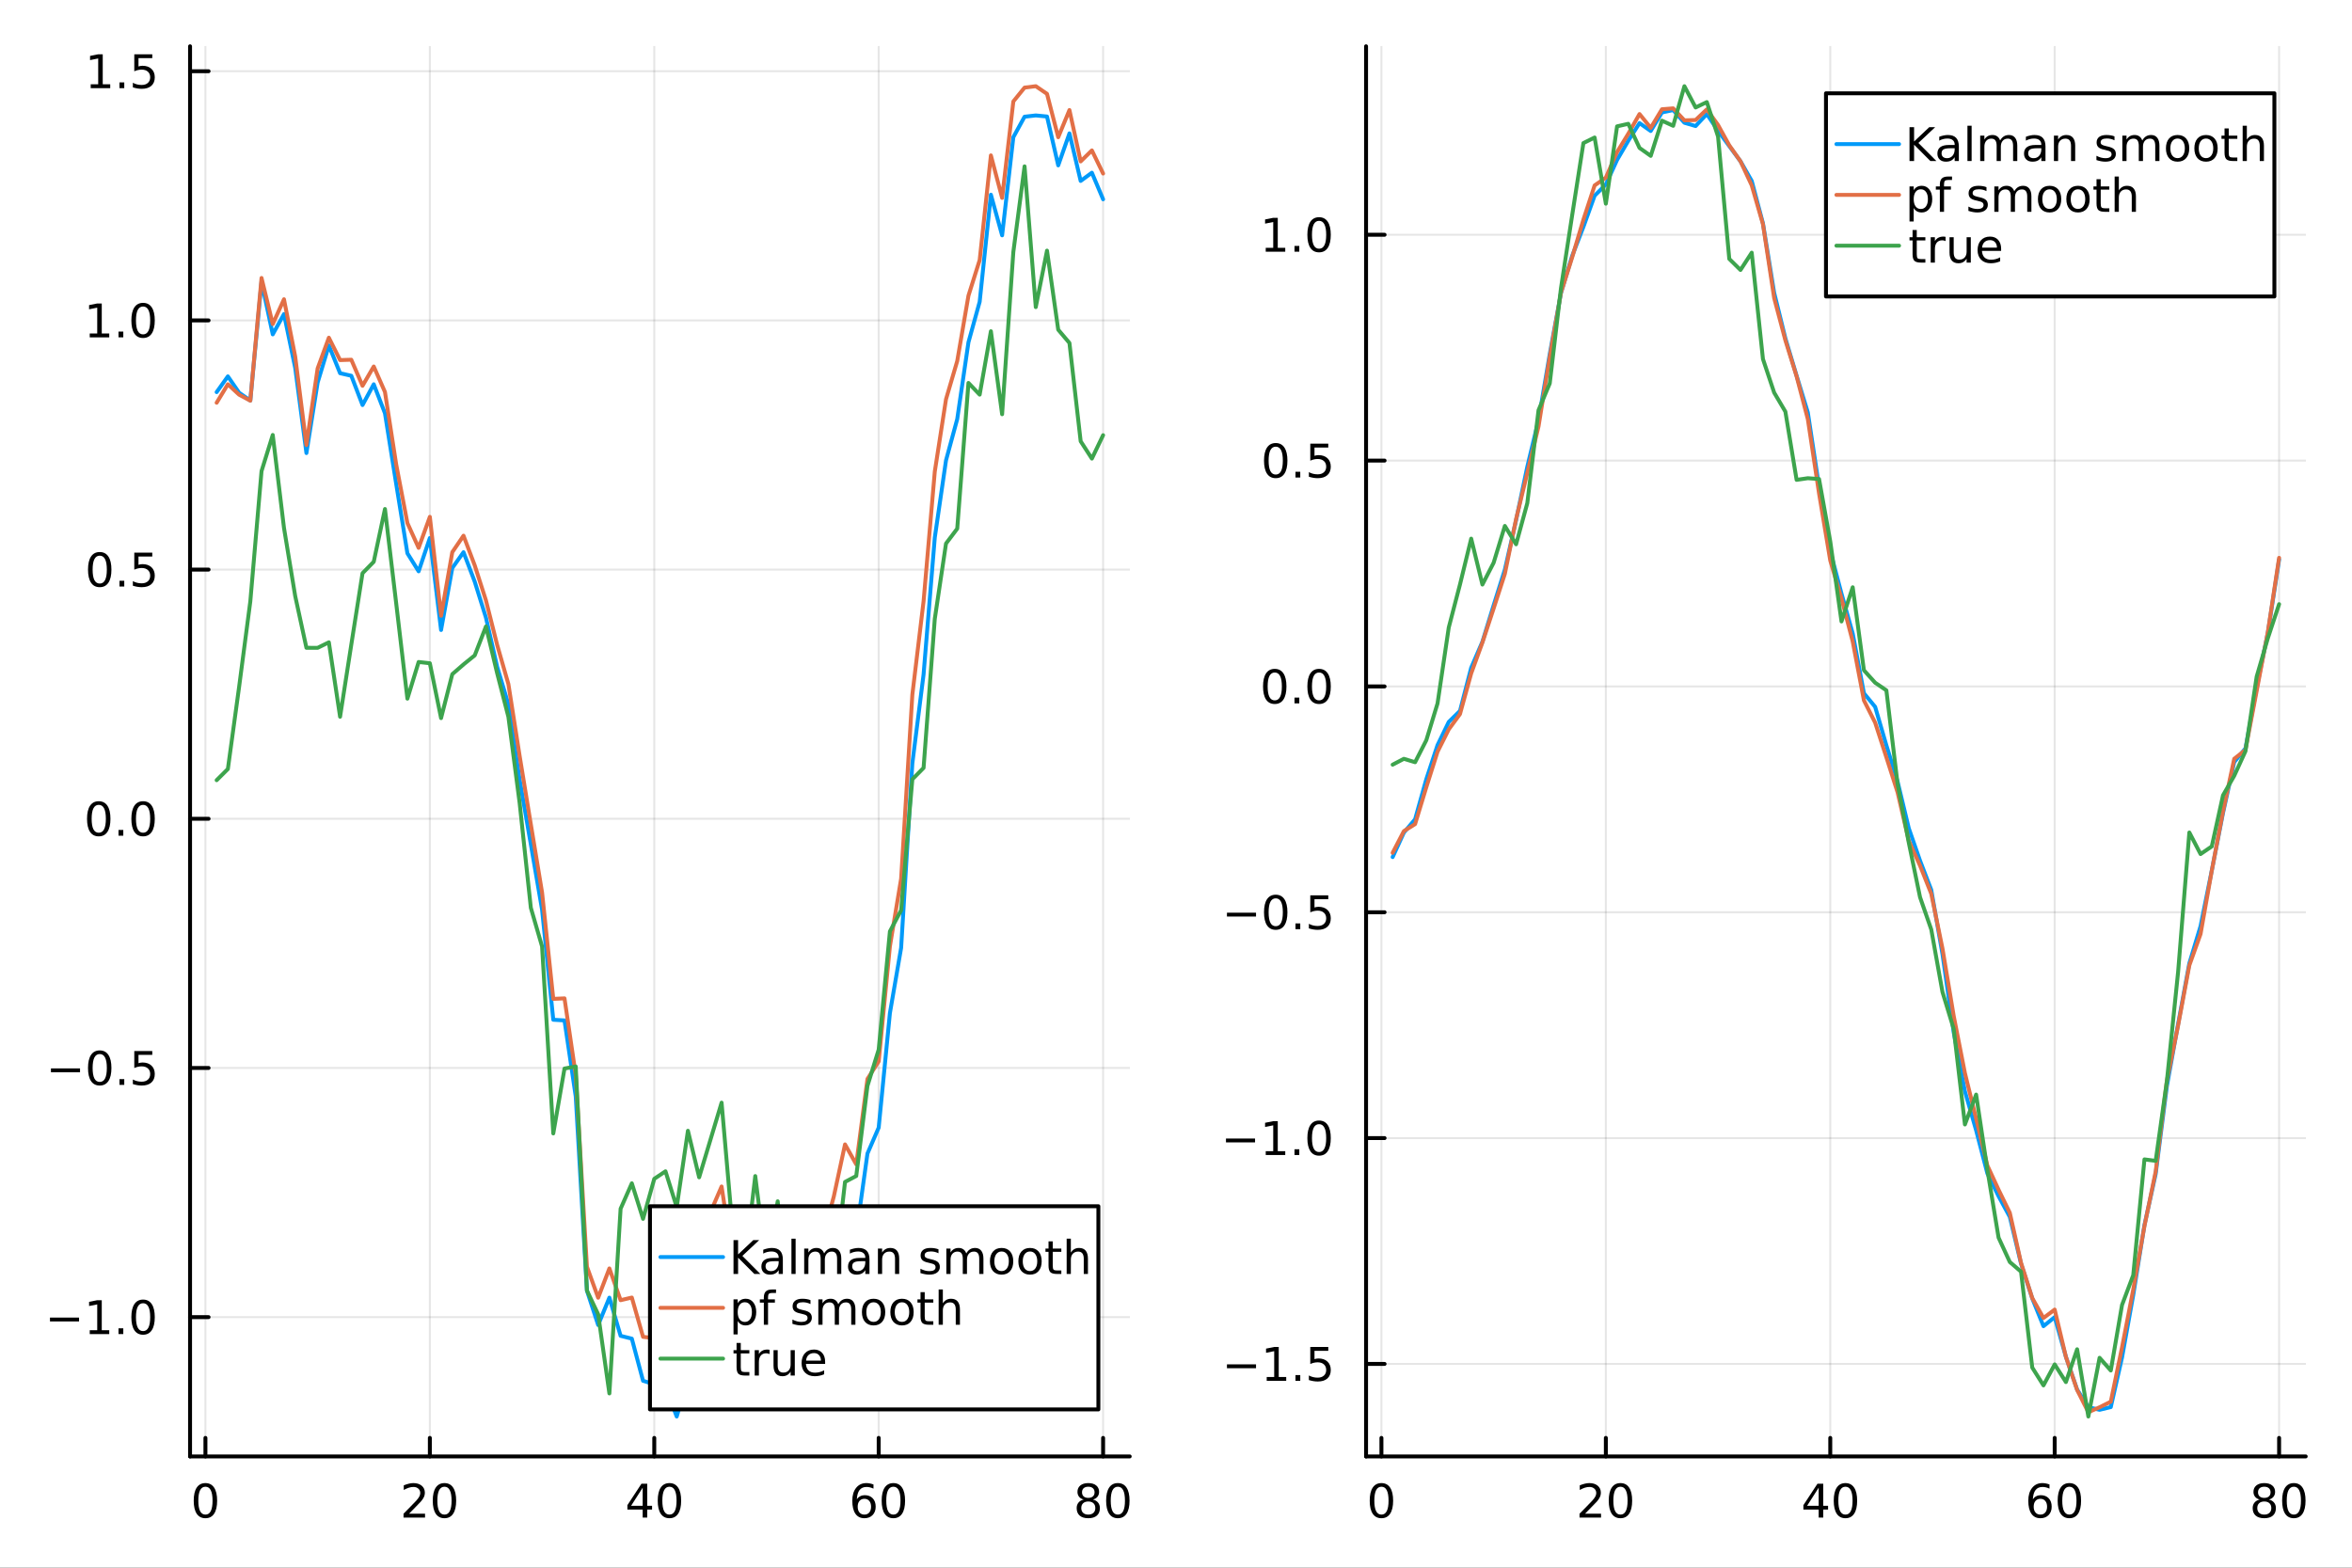 <?xml version="1.0" encoding="utf-8"?>
<svg xmlns="http://www.w3.org/2000/svg" xmlns:xlink="http://www.w3.org/1999/xlink" width="600" height="400" viewBox="0 0 2400 1600">
<rect x="0" y="0" width="2400" height="1600" fill="#333333" stroke="none"/>
<defs>
  <clipPath id="clip070">
    <rect x="0" y="0" width="2400" height="1600"/>
  </clipPath>
</defs>
<path clip-path="url(#clip070)" d="M0 1600 L2400 1600 L2400 0 L0 0  Z" fill="#ffffff" fill-rule="evenodd" fill-opacity="1"/>
<defs>
  <clipPath id="clip071">
    <rect x="480" y="0" width="1681" height="1600"/>
  </clipPath>
</defs>
<path clip-path="url(#clip070)" d="M193.936 1486.45 L1152.76 1486.45 L1152.76 47.244 L193.936 47.244  Z" fill="#ffffff" fill-rule="evenodd" fill-opacity="1"/>
<defs>
  <clipPath id="clip072">
    <rect x="193" y="47" width="960" height="1440"/>
  </clipPath>
</defs>
<polyline clip-path="url(#clip072)" style="stroke:#000000; stroke-linecap:round; stroke-linejoin:round; stroke-width:2; stroke-opacity:0.1; fill:none" points="209.622,1486.45 209.622,47.244 "/>
<polyline clip-path="url(#clip072)" style="stroke:#000000; stroke-linecap:round; stroke-linejoin:round; stroke-width:2; stroke-opacity:0.1; fill:none" points="438.622,1486.45 438.622,47.244 "/>
<polyline clip-path="url(#clip072)" style="stroke:#000000; stroke-linecap:round; stroke-linejoin:round; stroke-width:2; stroke-opacity:0.1; fill:none" points="667.621,1486.45 667.621,47.244 "/>
<polyline clip-path="url(#clip072)" style="stroke:#000000; stroke-linecap:round; stroke-linejoin:round; stroke-width:2; stroke-opacity:0.1; fill:none" points="896.62,1486.45 896.62,47.244 "/>
<polyline clip-path="url(#clip072)" style="stroke:#000000; stroke-linecap:round; stroke-linejoin:round; stroke-width:2; stroke-opacity:0.1; fill:none" points="1125.62,1486.45 1125.62,47.244 "/>
<polyline clip-path="url(#clip072)" style="stroke:#000000; stroke-linecap:round; stroke-linejoin:round; stroke-width:2; stroke-opacity:0.1; fill:none" points="193.936,1344.29 1152.76,1344.29 "/>
<polyline clip-path="url(#clip072)" style="stroke:#000000; stroke-linecap:round; stroke-linejoin:round; stroke-width:2; stroke-opacity:0.1; fill:none" points="193.936,1089.97 1152.76,1089.97 "/>
<polyline clip-path="url(#clip072)" style="stroke:#000000; stroke-linecap:round; stroke-linejoin:round; stroke-width:2; stroke-opacity:0.1; fill:none" points="193.936,835.651 1152.76,835.651 "/>
<polyline clip-path="url(#clip072)" style="stroke:#000000; stroke-linecap:round; stroke-linejoin:round; stroke-width:2; stroke-opacity:0.1; fill:none" points="193.936,581.332 1152.76,581.332 "/>
<polyline clip-path="url(#clip072)" style="stroke:#000000; stroke-linecap:round; stroke-linejoin:round; stroke-width:2; stroke-opacity:0.1; fill:none" points="193.936,327.013 1152.76,327.013 "/>
<polyline clip-path="url(#clip072)" style="stroke:#000000; stroke-linecap:round; stroke-linejoin:round; stroke-width:2; stroke-opacity:0.1; fill:none" points="193.936,72.694 1152.76,72.694 "/>
<polyline clip-path="url(#clip070)" style="stroke:#000000; stroke-linecap:round; stroke-linejoin:round; stroke-width:4; stroke-opacity:1; fill:none" points="193.936,1486.45 1152.76,1486.45 "/>
<polyline clip-path="url(#clip070)" style="stroke:#000000; stroke-linecap:round; stroke-linejoin:round; stroke-width:4; stroke-opacity:1; fill:none" points="209.622,1486.45 209.622,1467.55 "/>
<polyline clip-path="url(#clip070)" style="stroke:#000000; stroke-linecap:round; stroke-linejoin:round; stroke-width:4; stroke-opacity:1; fill:none" points="438.622,1486.45 438.622,1467.55 "/>
<polyline clip-path="url(#clip070)" style="stroke:#000000; stroke-linecap:round; stroke-linejoin:round; stroke-width:4; stroke-opacity:1; fill:none" points="667.621,1486.45 667.621,1467.55 "/>
<polyline clip-path="url(#clip070)" style="stroke:#000000; stroke-linecap:round; stroke-linejoin:round; stroke-width:4; stroke-opacity:1; fill:none" points="896.62,1486.45 896.62,1467.55 "/>
<polyline clip-path="url(#clip070)" style="stroke:#000000; stroke-linecap:round; stroke-linejoin:round; stroke-width:4; stroke-opacity:1; fill:none" points="1125.62,1486.45 1125.62,1467.55 "/>
<path clip-path="url(#clip070)" d="M209.622 1517.37 Q206.011 1517.37 204.183 1520.93 Q202.377 1524.47 202.377 1531.6 Q202.377 1538.71 204.183 1542.27 Q206.011 1545.82 209.622 1545.82 Q213.257 1545.82 215.062 1542.27 Q216.891 1538.71 216.891 1531.6 Q216.891 1524.47 215.062 1520.93 Q213.257 1517.37 209.622 1517.37 M209.622 1513.66 Q215.433 1513.66 218.488 1518.27 Q221.567 1522.85 221.567 1531.6 Q221.567 1540.33 218.488 1544.94 Q215.433 1549.52 209.622 1549.52 Q203.812 1549.52 200.734 1544.94 Q197.678 1540.33 197.678 1531.6 Q197.678 1522.85 200.734 1518.27 Q203.812 1513.66 209.622 1513.66 Z" fill="#000000" fill-rule="nonzero" fill-opacity="1" /><path clip-path="url(#clip070)" d="M417.395 1544.91 L433.714 1544.91 L433.714 1548.85 L411.77 1548.85 L411.77 1544.91 Q414.432 1542.16 419.015 1537.53 Q423.622 1532.88 424.802 1531.53 Q427.048 1529.01 427.927 1527.27 Q428.83 1525.51 428.83 1523.82 Q428.83 1521.07 426.886 1519.33 Q424.964 1517.6 421.863 1517.6 Q419.663 1517.6 417.21 1518.36 Q414.779 1519.13 412.001 1520.68 L412.001 1515.95 Q414.826 1514.82 417.279 1514.24 Q419.733 1513.66 421.77 1513.66 Q427.14 1513.66 430.335 1516.35 Q433.529 1519.03 433.529 1523.52 Q433.529 1525.65 432.719 1527.57 Q431.932 1529.47 429.825 1532.07 Q429.247 1532.74 426.145 1535.95 Q423.043 1539.15 417.395 1544.91 Z" fill="#000000" fill-rule="nonzero" fill-opacity="1" /><path clip-path="url(#clip070)" d="M453.529 1517.37 Q449.918 1517.37 448.089 1520.93 Q446.284 1524.47 446.284 1531.6 Q446.284 1538.71 448.089 1542.27 Q449.918 1545.82 453.529 1545.82 Q457.163 1545.82 458.969 1542.27 Q460.798 1538.71 460.798 1531.6 Q460.798 1524.47 458.969 1520.93 Q457.163 1517.37 453.529 1517.37 M453.529 1513.66 Q459.339 1513.66 462.395 1518.27 Q465.473 1522.85 465.473 1531.6 Q465.473 1540.33 462.395 1544.94 Q459.339 1549.52 453.529 1549.52 Q447.719 1549.52 444.64 1544.94 Q441.585 1540.33 441.585 1531.6 Q441.585 1522.85 444.64 1518.27 Q447.719 1513.66 453.529 1513.66 Z" fill="#000000" fill-rule="nonzero" fill-opacity="1" /><path clip-path="url(#clip070)" d="M655.792 1518.36 L643.987 1536.81 L655.792 1536.81 L655.792 1518.36 M654.565 1514.29 L660.445 1514.29 L660.445 1536.81 L665.376 1536.81 L665.376 1540.7 L660.445 1540.7 L660.445 1548.85 L655.792 1548.85 L655.792 1540.7 L640.191 1540.7 L640.191 1536.19 L654.565 1514.29 Z" fill="#000000" fill-rule="nonzero" fill-opacity="1" /><path clip-path="url(#clip070)" d="M683.107 1517.37 Q679.496 1517.37 677.667 1520.93 Q675.862 1524.47 675.862 1531.6 Q675.862 1538.71 677.667 1542.27 Q679.496 1545.82 683.107 1545.82 Q686.741 1545.82 688.547 1542.27 Q690.375 1538.71 690.375 1531.6 Q690.375 1524.47 688.547 1520.93 Q686.741 1517.37 683.107 1517.37 M683.107 1513.66 Q688.917 1513.66 691.973 1518.27 Q695.051 1522.85 695.051 1531.6 Q695.051 1540.33 691.973 1544.94 Q688.917 1549.52 683.107 1549.52 Q677.297 1549.52 674.218 1544.94 Q671.163 1540.33 671.163 1531.6 Q671.163 1522.85 674.218 1518.27 Q677.297 1513.66 683.107 1513.66 Z" fill="#000000" fill-rule="nonzero" fill-opacity="1" /><path clip-path="url(#clip070)" d="M882.025 1529.7 Q878.877 1529.7 877.025 1531.86 Q875.197 1534.01 875.197 1537.76 Q875.197 1541.49 877.025 1543.66 Q878.877 1545.82 882.025 1545.82 Q885.174 1545.82 887.002 1543.66 Q888.854 1541.49 888.854 1537.76 Q888.854 1534.01 887.002 1531.86 Q885.174 1529.7 882.025 1529.7 M891.308 1515.05 L891.308 1519.31 Q889.549 1518.48 887.743 1518.04 Q885.961 1517.6 884.201 1517.6 Q879.572 1517.6 877.118 1520.72 Q874.687 1523.85 874.34 1530.17 Q875.706 1528.15 877.766 1527.09 Q879.826 1526 882.303 1526 Q887.511 1526 890.521 1529.17 Q893.553 1532.32 893.553 1537.76 Q893.553 1543.08 890.405 1546.3 Q887.257 1549.52 882.025 1549.52 Q876.03 1549.52 872.859 1544.94 Q869.688 1540.33 869.688 1531.6 Q869.688 1523.41 873.576 1518.55 Q877.465 1513.66 884.016 1513.66 Q885.775 1513.66 887.558 1514.01 Q889.363 1514.36 891.308 1515.05 Z" fill="#000000" fill-rule="nonzero" fill-opacity="1" /><path clip-path="url(#clip070)" d="M911.609 1517.37 Q907.997 1517.37 906.169 1520.93 Q904.363 1524.47 904.363 1531.6 Q904.363 1538.71 906.169 1542.27 Q907.997 1545.82 911.609 1545.82 Q915.243 1545.82 917.048 1542.27 Q918.877 1538.71 918.877 1531.6 Q918.877 1524.47 917.048 1520.93 Q915.243 1517.37 911.609 1517.37 M911.609 1513.66 Q917.419 1513.66 920.474 1518.27 Q923.553 1522.85 923.553 1531.6 Q923.553 1540.33 920.474 1544.94 Q917.419 1549.52 911.609 1549.52 Q905.798 1549.52 902.72 1544.94 Q899.664 1540.33 899.664 1531.6 Q899.664 1522.85 902.72 1518.27 Q905.798 1513.66 911.609 1513.66 Z" fill="#000000" fill-rule="nonzero" fill-opacity="1" /><path clip-path="url(#clip070)" d="M1110.49 1532.44 Q1107.16 1532.44 1105.24 1534.22 Q1103.34 1536 1103.34 1539.13 Q1103.34 1542.25 1105.24 1544.03 Q1107.16 1545.82 1110.49 1545.82 Q1113.83 1545.82 1115.75 1544.03 Q1117.67 1542.23 1117.67 1539.13 Q1117.67 1536 1115.75 1534.22 Q1113.85 1532.44 1110.49 1532.44 M1105.82 1530.45 Q1102.81 1529.7 1101.12 1527.64 Q1099.45 1525.58 1099.45 1522.62 Q1099.45 1518.48 1102.39 1516.07 Q1105.35 1513.66 1110.49 1513.66 Q1115.65 1513.66 1118.59 1516.07 Q1121.53 1518.48 1121.53 1522.62 Q1121.53 1525.58 1119.84 1527.64 Q1118.18 1529.7 1115.19 1530.45 Q1118.57 1531.23 1120.45 1533.52 Q1122.34 1535.82 1122.34 1539.13 Q1122.34 1544.15 1119.27 1546.83 Q1116.21 1549.52 1110.49 1549.52 Q1104.77 1549.52 1101.7 1546.83 Q1098.64 1544.15 1098.64 1539.13 Q1098.64 1535.82 1100.54 1533.52 Q1102.44 1531.23 1105.82 1530.45 M1104.1 1523.06 Q1104.1 1525.75 1105.77 1527.25 Q1107.46 1528.76 1110.49 1528.76 Q1113.5 1528.76 1115.19 1527.25 Q1116.9 1525.75 1116.9 1523.06 Q1116.9 1520.38 1115.19 1518.87 Q1113.5 1517.37 1110.49 1517.37 Q1107.46 1517.37 1105.77 1518.87 Q1104.1 1520.38 1104.1 1523.06 Z" fill="#000000" fill-rule="nonzero" fill-opacity="1" /><path clip-path="url(#clip070)" d="M1140.65 1517.37 Q1137.04 1517.37 1135.21 1520.93 Q1133.41 1524.47 1133.41 1531.6 Q1133.41 1538.71 1135.21 1542.27 Q1137.04 1545.82 1140.65 1545.82 Q1144.29 1545.82 1146.09 1542.27 Q1147.92 1538.71 1147.92 1531.6 Q1147.92 1524.47 1146.09 1520.93 Q1144.29 1517.37 1140.65 1517.37 M1140.65 1513.66 Q1146.46 1513.66 1149.52 1518.27 Q1152.6 1522.85 1152.6 1531.6 Q1152.6 1540.33 1149.52 1544.94 Q1146.46 1549.52 1140.65 1549.52 Q1134.84 1549.52 1131.77 1544.94 Q1128.71 1540.33 1128.71 1531.6 Q1128.71 1522.85 1131.77 1518.27 Q1134.84 1513.66 1140.65 1513.66 Z" fill="#000000" fill-rule="nonzero" fill-opacity="1" /><polyline clip-path="url(#clip070)" style="stroke:#000000; stroke-linecap:round; stroke-linejoin:round; stroke-width:4; stroke-opacity:1; fill:none" points="193.936,1486.45 193.936,47.244 "/>
<polyline clip-path="url(#clip070)" style="stroke:#000000; stroke-linecap:round; stroke-linejoin:round; stroke-width:4; stroke-opacity:1; fill:none" points="193.936,1344.29 212.834,1344.29 "/>
<polyline clip-path="url(#clip070)" style="stroke:#000000; stroke-linecap:round; stroke-linejoin:round; stroke-width:4; stroke-opacity:1; fill:none" points="193.936,1089.97 212.834,1089.97 "/>
<polyline clip-path="url(#clip070)" style="stroke:#000000; stroke-linecap:round; stroke-linejoin:round; stroke-width:4; stroke-opacity:1; fill:none" points="193.936,835.651 212.834,835.651 "/>
<polyline clip-path="url(#clip070)" style="stroke:#000000; stroke-linecap:round; stroke-linejoin:round; stroke-width:4; stroke-opacity:1; fill:none" points="193.936,581.332 212.834,581.332 "/>
<polyline clip-path="url(#clip070)" style="stroke:#000000; stroke-linecap:round; stroke-linejoin:round; stroke-width:4; stroke-opacity:1; fill:none" points="193.936,327.013 212.834,327.013 "/>
<polyline clip-path="url(#clip070)" style="stroke:#000000; stroke-linecap:round; stroke-linejoin:round; stroke-width:4; stroke-opacity:1; fill:none" points="193.936,72.694 212.834,72.694 "/>
<path clip-path="url(#clip070)" d="M50.992 1344.74 L80.668 1344.74 L80.668 1348.68 L50.992 1348.68 L50.992 1344.74 Z" fill="#000000" fill-rule="nonzero" fill-opacity="1" /><path clip-path="url(#clip070)" d="M91.571 1357.63 L99.21 1357.63 L99.21 1331.27 L90.899 1332.94 L90.899 1328.68 L99.163 1327.01 L103.839 1327.01 L103.839 1357.63 L111.478 1357.63 L111.478 1361.57 L91.571 1361.57 L91.571 1357.63 Z" fill="#000000" fill-rule="nonzero" fill-opacity="1" /><path clip-path="url(#clip070)" d="M120.922 1355.69 L125.807 1355.69 L125.807 1361.57 L120.922 1361.57 L120.922 1355.69 Z" fill="#000000" fill-rule="nonzero" fill-opacity="1" /><path clip-path="url(#clip070)" d="M145.992 1330.09 Q142.381 1330.09 140.552 1333.65 Q138.746 1337.19 138.746 1344.32 Q138.746 1351.43 140.552 1355 Q142.381 1358.54 145.992 1358.54 Q149.626 1358.54 151.431 1355 Q153.26 1351.43 153.26 1344.32 Q153.26 1337.19 151.431 1333.65 Q149.626 1330.09 145.992 1330.09 M145.992 1326.38 Q151.802 1326.38 154.857 1330.99 Q157.936 1335.57 157.936 1344.32 Q157.936 1353.05 154.857 1357.66 Q151.802 1362.24 145.992 1362.24 Q140.181 1362.24 137.103 1357.66 Q134.047 1353.05 134.047 1344.32 Q134.047 1335.57 137.103 1330.99 Q140.181 1326.38 145.992 1326.38 Z" fill="#000000" fill-rule="nonzero" fill-opacity="1" /><path clip-path="url(#clip070)" d="M51.987 1090.42 L81.663 1090.42 L81.663 1094.36 L51.987 1094.36 L51.987 1090.42 Z" fill="#000000" fill-rule="nonzero" fill-opacity="1" /><path clip-path="url(#clip070)" d="M101.756 1075.77 Q98.145 1075.77 96.316 1079.33 Q94.51 1082.88 94.51 1090.01 Q94.51 1097.11 96.316 1100.68 Q98.145 1104.22 101.756 1104.22 Q105.39 1104.22 107.196 1100.68 Q109.024 1097.11 109.024 1090.01 Q109.024 1082.88 107.196 1079.33 Q105.39 1075.77 101.756 1075.77 M101.756 1072.07 Q107.566 1072.07 110.621 1076.67 Q113.7 1081.26 113.7 1090.01 Q113.7 1098.73 110.621 1103.34 Q107.566 1107.92 101.756 1107.92 Q95.946 1107.92 92.867 1103.34 Q89.811 1098.73 89.811 1090.01 Q89.811 1081.26 92.867 1076.67 Q95.946 1072.07 101.756 1072.07 Z" fill="#000000" fill-rule="nonzero" fill-opacity="1" /><path clip-path="url(#clip070)" d="M121.918 1101.37 L126.802 1101.37 L126.802 1107.25 L121.918 1107.25 L121.918 1101.37 Z" fill="#000000" fill-rule="nonzero" fill-opacity="1" /><path clip-path="url(#clip070)" d="M137.033 1072.69 L155.39 1072.69 L155.39 1076.63 L141.316 1076.63 L141.316 1085.1 Q142.334 1084.75 143.353 1084.59 Q144.371 1084.4 145.39 1084.4 Q151.177 1084.4 154.556 1087.57 Q157.936 1090.75 157.936 1096.16 Q157.936 1101.74 154.464 1104.84 Q150.992 1107.92 144.672 1107.92 Q142.496 1107.92 140.228 1107.55 Q137.982 1107.18 135.575 1106.44 L135.575 1101.74 Q137.658 1102.88 139.881 1103.43 Q142.103 1103.99 144.58 1103.99 Q148.584 1103.99 150.922 1101.88 Q153.26 1099.77 153.26 1096.16 Q153.26 1092.55 150.922 1090.45 Q148.584 1088.34 144.58 1088.34 Q142.705 1088.34 140.83 1088.76 Q138.978 1089.17 137.033 1090.05 L137.033 1072.69 Z" fill="#000000" fill-rule="nonzero" fill-opacity="1" /><path clip-path="url(#clip070)" d="M100.76 821.45 Q97.149 821.45 95.321 825.015 Q93.515 828.557 93.515 835.686 Q93.515 842.793 95.321 846.357 Q97.149 849.899 100.76 849.899 Q104.395 849.899 106.2 846.357 Q108.029 842.793 108.029 835.686 Q108.029 828.557 106.2 825.015 Q104.395 821.45 100.76 821.45 M100.76 817.746 Q106.571 817.746 109.626 822.353 Q112.705 826.936 112.705 835.686 Q112.705 844.413 109.626 849.019 Q106.571 853.603 100.76 853.603 Q94.95 853.603 91.871 849.019 Q88.816 844.413 88.816 835.686 Q88.816 826.936 91.871 822.353 Q94.95 817.746 100.76 817.746 Z" fill="#000000" fill-rule="nonzero" fill-opacity="1" /><path clip-path="url(#clip070)" d="M120.922 847.052 L125.807 847.052 L125.807 852.931 L120.922 852.931 L120.922 847.052 Z" fill="#000000" fill-rule="nonzero" fill-opacity="1" /><path clip-path="url(#clip070)" d="M145.992 821.45 Q142.381 821.45 140.552 825.015 Q138.746 828.557 138.746 835.686 Q138.746 842.793 140.552 846.357 Q142.381 849.899 145.992 849.899 Q149.626 849.899 151.431 846.357 Q153.26 842.793 153.26 835.686 Q153.26 828.557 151.431 825.015 Q149.626 821.45 145.992 821.45 M145.992 817.746 Q151.802 817.746 154.857 822.353 Q157.936 826.936 157.936 835.686 Q157.936 844.413 154.857 849.019 Q151.802 853.603 145.992 853.603 Q140.181 853.603 137.103 849.019 Q134.047 844.413 134.047 835.686 Q134.047 826.936 137.103 822.353 Q140.181 817.746 145.992 817.746 Z" fill="#000000" fill-rule="nonzero" fill-opacity="1" /><path clip-path="url(#clip070)" d="M101.756 567.131 Q98.145 567.131 96.316 570.696 Q94.51 574.237 94.51 581.367 Q94.51 588.473 96.316 592.038 Q98.145 595.58 101.756 595.58 Q105.39 595.58 107.196 592.038 Q109.024 588.473 109.024 581.367 Q109.024 574.237 107.196 570.696 Q105.39 567.131 101.756 567.131 M101.756 563.427 Q107.566 563.427 110.621 568.034 Q113.7 572.617 113.7 581.367 Q113.7 590.094 110.621 594.7 Q107.566 599.283 101.756 599.283 Q95.946 599.283 92.867 594.7 Q89.811 590.094 89.811 581.367 Q89.811 572.617 92.867 568.034 Q95.946 563.427 101.756 563.427 Z" fill="#000000" fill-rule="nonzero" fill-opacity="1" /><path clip-path="url(#clip070)" d="M121.918 592.733 L126.802 592.733 L126.802 598.612 L121.918 598.612 L121.918 592.733 Z" fill="#000000" fill-rule="nonzero" fill-opacity="1" /><path clip-path="url(#clip070)" d="M137.033 564.052 L155.39 564.052 L155.39 567.987 L141.316 567.987 L141.316 576.46 Q142.334 576.112 143.353 575.95 Q144.371 575.765 145.39 575.765 Q151.177 575.765 154.556 578.936 Q157.936 582.108 157.936 587.524 Q157.936 593.103 154.464 596.205 Q150.992 599.283 144.672 599.283 Q142.496 599.283 140.228 598.913 Q137.982 598.543 135.575 597.802 L135.575 593.103 Q137.658 594.237 139.881 594.793 Q142.103 595.348 144.58 595.348 Q148.584 595.348 150.922 593.242 Q153.26 591.135 153.26 587.524 Q153.26 583.913 150.922 581.807 Q148.584 579.7 144.58 579.7 Q142.705 579.7 140.83 580.117 Q138.978 580.534 137.033 581.413 L137.033 564.052 Z" fill="#000000" fill-rule="nonzero" fill-opacity="1" /><path clip-path="url(#clip070)" d="M91.571 340.358 L99.21 340.358 L99.21 313.992 L90.899 315.659 L90.899 311.4 L99.163 309.733 L103.839 309.733 L103.839 340.358 L111.478 340.358 L111.478 344.293 L91.571 344.293 L91.571 340.358 Z" fill="#000000" fill-rule="nonzero" fill-opacity="1" /><path clip-path="url(#clip070)" d="M120.922 338.413 L125.807 338.413 L125.807 344.293 L120.922 344.293 L120.922 338.413 Z" fill="#000000" fill-rule="nonzero" fill-opacity="1" /><path clip-path="url(#clip070)" d="M145.992 312.812 Q142.381 312.812 140.552 316.377 Q138.746 319.918 138.746 327.048 Q138.746 334.154 140.552 337.719 Q142.381 341.261 145.992 341.261 Q149.626 341.261 151.431 337.719 Q153.26 334.154 153.26 327.048 Q153.26 319.918 151.431 316.377 Q149.626 312.812 145.992 312.812 M145.992 309.108 Q151.802 309.108 154.857 313.714 Q157.936 318.298 157.936 327.048 Q157.936 335.775 154.857 340.381 Q151.802 344.964 145.992 344.964 Q140.181 344.964 137.103 340.381 Q134.047 335.775 134.047 327.048 Q134.047 318.298 137.103 313.714 Q140.181 309.108 145.992 309.108 Z" fill="#000000" fill-rule="nonzero" fill-opacity="1" /><path clip-path="url(#clip070)" d="M92.566 86.039 L100.205 86.039 L100.205 59.673 L91.895 61.34 L91.895 57.081 L100.159 55.414 L104.834 55.414 L104.834 86.039 L112.473 86.039 L112.473 89.974 L92.566 89.974 L92.566 86.039 Z" fill="#000000" fill-rule="nonzero" fill-opacity="1" /><path clip-path="url(#clip070)" d="M121.918 84.094 L126.802 84.094 L126.802 89.974 L121.918 89.974 L121.918 84.094 Z" fill="#000000" fill-rule="nonzero" fill-opacity="1" /><path clip-path="url(#clip070)" d="M137.033 55.414 L155.39 55.414 L155.39 59.349 L141.316 59.349 L141.316 67.821 Q142.334 67.474 143.353 67.312 Q144.371 67.127 145.39 67.127 Q151.177 67.127 154.556 70.298 Q157.936 73.469 157.936 78.886 Q157.936 84.465 154.464 87.567 Q150.992 90.645 144.672 90.645 Q142.496 90.645 140.228 90.275 Q137.982 89.904 135.575 89.164 L135.575 84.465 Q137.658 85.599 139.881 86.154 Q142.103 86.71 144.58 86.71 Q148.584 86.71 150.922 84.603 Q153.26 82.497 153.26 78.886 Q153.26 75.275 150.922 73.168 Q148.584 71.062 144.58 71.062 Q142.705 71.062 140.83 71.479 Q138.978 71.895 137.033 72.775 L137.033 55.414 Z" fill="#000000" fill-rule="nonzero" fill-opacity="1" /><polyline clip-path="url(#clip072)" style="stroke:#009af9; stroke-linecap:round; stroke-linejoin:round; stroke-width:4; stroke-opacity:1; fill:none" points="221.072,400.196 232.522,384.133 243.972,400.803 255.422,408.772 266.872,287.662 278.322,341.253 289.772,320.537 301.222,375.41 312.672,462.382 324.122,390.421 335.572,352.566 347.022,380.923 358.472,383.509 369.922,413.393 381.372,392.205 392.822,421.84 404.272,493.821 415.722,564.7 427.172,583.081 438.622,549.087 450.072,642.974 461.522,579.732 472.972,563.585 484.422,593.68 495.872,630.386 507.321,680.605 518.771,718.891 530.221,795.613 541.671,861.701 553.121,928.336 564.571,1040.77 576.021,1041.45 587.471,1118.95 598.921,1317.27 610.371,1352.33 621.821,1324.39 633.271,1363.37 644.721,1366.25 656.171,1409.28 667.621,1412.74 679.071,1415.69 690.521,1445.72 701.971,1407.32 713.421,1399.99 724.871,1293.42 736.321,1268.71 747.771,1349.94 759.221,1354.4 770.671,1319.44 782.121,1352.34 793.571,1351.62 805.021,1361.64 816.47,1398.62 827.92,1323.47 839.37,1336.96 850.82,1296.01 862.27,1239.9 873.72,1259.56 885.17,1177.32 896.62,1150.88 908.07,1034 919.52,967.39 930.97,779.062 942.42,688.36 953.87,548.618 965.32,469.842 976.77,427.715 988.22,349.325 999.67,307.961 1011.12,198.707 1022.57,240.185 1034.02,140.019 1045.47,119.124 1056.92,117.81 1068.37,118.909 1079.82,168.781 1091.27,136.14 1102.72,184.663 1114.17,176.273 1125.62,203.396 "/>
<polyline clip-path="url(#clip072)" style="stroke:#e26f46; stroke-linecap:round; stroke-linejoin:round; stroke-width:4; stroke-opacity:1; fill:none" points="221.072,411.023 232.522,392.21 243.972,402.796 255.422,408.928 266.872,283.717 278.322,330.776 289.772,305.423 301.222,363.869 312.672,454.191 324.122,375.96 335.572,344.657 347.022,367.521 358.472,367.137 369.922,393.738 381.372,374.055 392.822,400.078 404.272,473.926 415.722,533.854 427.172,559.153 438.622,527.507 450.072,628.469 461.522,563.562 472.972,546.729 484.422,577.051 495.872,612.802 507.321,658.256 518.771,698.184 530.221,771.384 541.671,841.304 553.121,910.783 564.571,1019.47 576.021,1018.95 587.471,1096.95 598.921,1292.83 610.371,1324.48 621.821,1294.59 633.271,1326.99 644.721,1324.3 656.171,1364.41 667.621,1365.66 679.071,1370.51 690.521,1402.24 701.971,1356.13 713.421,1351.01 724.871,1237.43 736.321,1210.95 747.771,1286.11 759.221,1289.18 770.671,1244.02 782.121,1267.85 793.571,1262.41 805.021,1271.46 816.47,1312.15 827.92,1248.91 839.37,1263.4 850.82,1221.18 862.27,1167.99 873.72,1188.38 885.17,1101.19 896.62,1083.3 908.07,965.824 919.52,896.787 930.97,708.953 942.42,613.694 953.87,481.262 965.32,407.44 976.77,368.477 988.22,301.746 999.67,265.401 1011.12,158.596 1022.57,201.962 1034.02,103.542 1045.47,89.415 1056.92,87.976 1068.37,95.775 1079.82,140.067 1091.27,112.306 1102.72,164.728 1114.17,153.508 1125.62,177.119 "/>
<polyline clip-path="url(#clip072)" style="stroke:#3da44d; stroke-linecap:round; stroke-linejoin:round; stroke-width:4; stroke-opacity:1; fill:none" points="221.072,796.272 232.522,784.859 243.972,701.186 255.422,613.817 266.872,480.831 278.322,443.927 289.772,538.741 301.222,608.31 312.672,661.156 324.122,661.188 335.572,655.566 347.022,731.497 358.472,657.851 369.922,585.042 381.372,573.353 392.822,519.502 404.272,615.73 415.722,713.058 427.172,675.642 438.622,676.912 450.072,732.909 461.522,688.093 472.972,678.14 484.422,668.879 495.872,639.347 507.321,687.193 518.771,731.639 530.221,819.37 541.671,926.54 553.121,965.927 564.571,1156.81 576.021,1090.57 587.471,1088.43 598.921,1317.13 610.371,1341.42 621.821,1422.15 633.271,1233.64 644.721,1207.69 656.171,1243.98 667.621,1203.13 679.071,1195.44 690.521,1231.99 701.971,1154.07 713.421,1201.59 724.871,1163.5 736.321,1125.38 747.771,1256.93 759.221,1297.2 770.671,1200.31 782.121,1291.69 793.571,1226.05 805.021,1341.61 816.47,1370.48 827.92,1328.54 839.37,1344.05 850.82,1306.82 862.27,1206.31 873.72,1200.23 885.17,1108.26 896.62,1071.22 908.07,950.573 919.52,929.037 930.97,795.334 942.42,783.735 953.87,631.612 965.32,554.734 976.77,539.552 988.22,390.822 999.67,402.76 1011.12,338.056 1022.57,422.764 1034.02,257.156 1045.47,169.785 1056.92,313.441 1068.37,255.798 1079.82,336.511 1091.27,350.045 1102.72,450.348 1114.17,468.049 1125.62,444.15 "/>
<path clip-path="url(#clip070)" d="M663.249 1438.47 L1120.8 1438.47 L1120.8 1231.11 L663.249 1231.11  Z" fill="#ffffff" fill-rule="evenodd" fill-opacity="1"/>
<polyline clip-path="url(#clip070)" style="stroke:#000000; stroke-linecap:round; stroke-linejoin:round; stroke-width:4; stroke-opacity:1; fill:none" points="663.249,1438.47 1120.8,1438.47 1120.8,1231.11 663.249,1231.11 663.249,1438.47 "/>
<polyline clip-path="url(#clip070)" style="stroke:#009af9; stroke-linecap:round; stroke-linejoin:round; stroke-width:4; stroke-opacity:1; fill:none" points="673.902,1282.95 737.823,1282.95 "/>
<path clip-path="url(#clip070)" d="M748.477 1265.67 L753.153 1265.67 L753.153 1280.28 L768.662 1265.67 L774.681 1265.67 L757.528 1281.79 L775.907 1300.23 L769.75 1300.23 L753.153 1283.59 L753.153 1300.23 L748.477 1300.23 L748.477 1265.67 Z" fill="#000000" fill-rule="nonzero" fill-opacity="1" /><path clip-path="url(#clip070)" d="M790.329 1287.2 Q785.167 1287.2 783.176 1288.38 Q781.185 1289.56 781.185 1292.41 Q781.185 1294.68 782.667 1296.02 Q784.171 1297.34 786.741 1297.34 Q790.282 1297.34 792.412 1294.84 Q794.565 1292.32 794.565 1288.15 L794.565 1287.2 L790.329 1287.2 M798.824 1285.44 L798.824 1300.23 L794.565 1300.23 L794.565 1296.3 Q793.106 1298.66 790.93 1299.79 Q788.755 1300.91 785.606 1300.91 Q781.625 1300.91 779.264 1298.68 Q776.926 1296.44 776.926 1292.69 Q776.926 1288.31 779.843 1286.09 Q782.782 1283.87 788.592 1283.87 L794.565 1283.87 L794.565 1283.45 Q794.565 1280.51 792.62 1278.92 Q790.699 1277.29 787.204 1277.29 Q784.981 1277.29 782.875 1277.83 Q780.768 1278.36 778.824 1279.42 L778.824 1275.49 Q781.162 1274.59 783.361 1274.15 Q785.56 1273.68 787.643 1273.68 Q793.268 1273.68 796.046 1276.6 Q798.824 1279.52 798.824 1285.44 Z" fill="#000000" fill-rule="nonzero" fill-opacity="1" /><path clip-path="url(#clip070)" d="M807.597 1264.22 L811.856 1264.22 L811.856 1300.23 L807.597 1300.23 L807.597 1264.22 Z" fill="#000000" fill-rule="nonzero" fill-opacity="1" /><path clip-path="url(#clip070)" d="M840.953 1279.29 Q842.551 1276.42 844.773 1275.05 Q846.995 1273.68 850.004 1273.68 Q854.055 1273.68 856.254 1276.53 Q858.453 1279.35 858.453 1284.59 L858.453 1300.23 L854.171 1300.23 L854.171 1284.73 Q854.171 1281 852.851 1279.19 Q851.532 1277.39 848.824 1277.39 Q845.513 1277.39 843.592 1279.59 Q841.671 1281.79 841.671 1285.58 L841.671 1300.23 L837.389 1300.23 L837.389 1284.73 Q837.389 1280.98 836.069 1279.19 Q834.75 1277.39 831.995 1277.39 Q828.731 1277.39 826.81 1279.61 Q824.889 1281.81 824.889 1285.58 L824.889 1300.23 L820.606 1300.23 L820.606 1274.31 L824.889 1274.31 L824.889 1278.34 Q826.347 1275.95 828.384 1274.82 Q830.421 1273.68 833.222 1273.68 Q836.046 1273.68 838.014 1275.12 Q840.004 1276.55 840.953 1279.29 Z" fill="#000000" fill-rule="nonzero" fill-opacity="1" /><path clip-path="url(#clip070)" d="M878.731 1287.2 Q873.569 1287.2 871.578 1288.38 Q869.587 1289.56 869.587 1292.41 Q869.587 1294.68 871.069 1296.02 Q872.574 1297.34 875.143 1297.34 Q878.685 1297.34 880.814 1294.84 Q882.967 1292.32 882.967 1288.15 L882.967 1287.2 L878.731 1287.2 M887.226 1285.44 L887.226 1300.23 L882.967 1300.23 L882.967 1296.3 Q881.509 1298.66 879.333 1299.79 Q877.157 1300.91 874.009 1300.91 Q870.027 1300.91 867.666 1298.68 Q865.328 1296.44 865.328 1292.69 Q865.328 1288.31 868.245 1286.09 Q871.185 1283.87 876.995 1283.87 L882.967 1283.87 L882.967 1283.45 Q882.967 1280.51 881.023 1278.92 Q879.101 1277.29 875.606 1277.29 Q873.384 1277.29 871.277 1277.83 Q869.171 1278.36 867.226 1279.42 L867.226 1275.49 Q869.564 1274.59 871.763 1274.15 Q873.962 1273.68 876.046 1273.68 Q881.671 1273.68 884.448 1276.6 Q887.226 1279.52 887.226 1285.44 Z" fill="#000000" fill-rule="nonzero" fill-opacity="1" /><path clip-path="url(#clip070)" d="M917.55 1284.59 L917.55 1300.23 L913.291 1300.23 L913.291 1284.73 Q913.291 1281.04 911.856 1279.22 Q910.421 1277.39 907.55 1277.39 Q904.101 1277.39 902.11 1279.59 Q900.12 1281.79 900.12 1285.58 L900.12 1300.23 L895.837 1300.23 L895.837 1274.31 L900.12 1274.31 L900.12 1278.34 Q901.647 1276 903.708 1274.84 Q905.791 1273.68 908.499 1273.68 Q912.967 1273.68 915.258 1276.46 Q917.55 1279.22 917.55 1284.59 Z" fill="#000000" fill-rule="nonzero" fill-opacity="1" /><path clip-path="url(#clip070)" d="M957.643 1275.07 L957.643 1279.1 Q955.837 1278.17 953.893 1277.71 Q951.948 1277.25 949.865 1277.25 Q946.693 1277.25 945.096 1278.22 Q943.522 1279.19 943.522 1281.14 Q943.522 1282.62 944.656 1283.48 Q945.791 1284.31 949.217 1285.07 L950.675 1285.4 Q955.212 1286.37 957.11 1288.15 Q959.031 1289.91 959.031 1293.08 Q959.031 1296.69 956.161 1298.8 Q953.314 1300.91 948.314 1300.91 Q946.231 1300.91 943.962 1300.49 Q941.717 1300.1 939.217 1299.29 L939.217 1294.89 Q941.578 1296.11 943.869 1296.74 Q946.161 1297.34 948.406 1297.34 Q951.416 1297.34 953.036 1296.32 Q954.656 1295.28 954.656 1293.41 Q954.656 1291.67 953.476 1290.74 Q952.318 1289.82 948.36 1288.96 L946.879 1288.61 Q942.92 1287.78 941.161 1286.07 Q939.402 1284.33 939.402 1281.32 Q939.402 1277.67 941.994 1275.67 Q944.587 1273.68 949.356 1273.68 Q951.717 1273.68 953.8 1274.03 Q955.883 1274.38 957.643 1275.07 Z" fill="#000000" fill-rule="nonzero" fill-opacity="1" /><path clip-path="url(#clip070)" d="M985.999 1279.29 Q987.596 1276.42 989.818 1275.05 Q992.04 1273.68 995.05 1273.68 Q999.101 1273.68 1001.3 1276.53 Q1003.5 1279.35 1003.5 1284.59 L1003.5 1300.23 L999.216 1300.23 L999.216 1284.73 Q999.216 1281 997.897 1279.19 Q996.577 1277.39 993.869 1277.39 Q990.559 1277.39 988.638 1279.59 Q986.716 1281.79 986.716 1285.58 L986.716 1300.23 L982.434 1300.23 L982.434 1284.73 Q982.434 1280.98 981.115 1279.19 Q979.795 1277.39 977.041 1277.39 Q973.777 1277.39 971.855 1279.61 Q969.934 1281.81 969.934 1285.58 L969.934 1300.23 L965.652 1300.23 L965.652 1274.31 L969.934 1274.31 L969.934 1278.34 Q971.392 1275.95 973.429 1274.82 Q975.466 1273.68 978.267 1273.68 Q981.091 1273.68 983.059 1275.12 Q985.05 1276.55 985.999 1279.29 Z" fill="#000000" fill-rule="nonzero" fill-opacity="1" /><path clip-path="url(#clip070)" d="M1022.04 1277.29 Q1018.61 1277.29 1016.62 1279.98 Q1014.63 1282.64 1014.63 1287.29 Q1014.63 1291.95 1016.6 1294.63 Q1018.59 1297.29 1022.04 1297.29 Q1025.44 1297.29 1027.43 1294.61 Q1029.42 1291.92 1029.42 1287.29 Q1029.42 1282.69 1027.43 1280 Q1025.44 1277.29 1022.04 1277.29 M1022.04 1273.68 Q1027.6 1273.68 1030.77 1277.29 Q1033.94 1280.91 1033.94 1287.29 Q1033.94 1293.66 1030.77 1297.29 Q1027.6 1300.91 1022.04 1300.91 Q1016.46 1300.91 1013.29 1297.29 Q1010.14 1293.66 1010.14 1287.29 Q1010.14 1280.91 1013.29 1277.29 Q1016.46 1273.68 1022.04 1273.68 Z" fill="#000000" fill-rule="nonzero" fill-opacity="1" /><path clip-path="url(#clip070)" d="M1051.04 1277.29 Q1047.62 1277.29 1045.63 1279.98 Q1043.64 1282.64 1043.64 1287.29 Q1043.64 1291.95 1045.6 1294.63 Q1047.6 1297.29 1051.04 1297.29 Q1054.45 1297.29 1056.44 1294.61 Q1058.43 1291.92 1058.43 1287.29 Q1058.43 1282.69 1056.44 1280 Q1054.45 1277.29 1051.04 1277.29 M1051.04 1273.68 Q1056.6 1273.68 1059.77 1277.29 Q1062.94 1280.91 1062.94 1287.29 Q1062.94 1293.66 1059.77 1297.29 Q1056.6 1300.91 1051.04 1300.91 Q1045.47 1300.91 1042.29 1297.29 Q1039.15 1293.66 1039.15 1287.29 Q1039.15 1280.91 1042.29 1277.29 Q1045.47 1273.68 1051.04 1273.68 Z" fill="#000000" fill-rule="nonzero" fill-opacity="1" /><path clip-path="url(#clip070)" d="M1074.22 1266.95 L1074.22 1274.31 L1082.99 1274.31 L1082.99 1277.62 L1074.22 1277.62 L1074.22 1291.69 Q1074.22 1294.86 1075.07 1295.77 Q1075.95 1296.67 1078.61 1296.67 L1082.99 1296.67 L1082.99 1300.23 L1078.61 1300.23 Q1073.68 1300.23 1071.81 1298.41 Q1069.93 1296.55 1069.93 1291.69 L1069.93 1277.62 L1066.81 1277.62 L1066.81 1274.31 L1069.93 1274.31 L1069.93 1266.95 L1074.22 1266.95 Z" fill="#000000" fill-rule="nonzero" fill-opacity="1" /><path clip-path="url(#clip070)" d="M1110.14 1284.59 L1110.14 1300.23 L1105.88 1300.23 L1105.88 1284.73 Q1105.88 1281.04 1104.45 1279.22 Q1103.01 1277.39 1100.14 1277.39 Q1096.69 1277.39 1094.7 1279.59 Q1092.71 1281.79 1092.71 1285.58 L1092.71 1300.23 L1088.43 1300.23 L1088.43 1264.22 L1092.71 1264.22 L1092.71 1278.34 Q1094.24 1276 1096.3 1274.84 Q1098.38 1273.68 1101.09 1273.68 Q1105.56 1273.68 1107.85 1276.46 Q1110.14 1279.22 1110.14 1284.59 Z" fill="#000000" fill-rule="nonzero" fill-opacity="1" /><polyline clip-path="url(#clip070)" style="stroke:#e26f46; stroke-linecap:round; stroke-linejoin:round; stroke-width:4; stroke-opacity:1; fill:none" points="673.902,1334.79 737.823,1334.79 "/>
<path clip-path="url(#clip070)" d="M752.759 1348.19 L752.759 1361.94 L748.477 1361.94 L748.477 1326.15 L752.759 1326.15 L752.759 1330.08 Q754.102 1327.77 756.139 1326.66 Q758.199 1325.52 761.046 1325.52 Q765.769 1325.52 768.708 1329.27 Q771.671 1333.02 771.671 1339.13 Q771.671 1345.25 768.708 1349 Q765.769 1352.75 761.046 1352.75 Q758.199 1352.75 756.139 1351.63 Q754.102 1350.5 752.759 1348.19 M767.25 1339.13 Q767.25 1334.44 765.306 1331.77 Q763.384 1329.09 760.005 1329.09 Q756.625 1329.09 754.681 1331.77 Q752.759 1334.44 752.759 1339.13 Q752.759 1343.83 754.681 1346.52 Q756.625 1349.18 760.005 1349.18 Q763.384 1349.18 765.306 1346.52 Q767.25 1343.83 767.25 1339.13 Z" fill="#000000" fill-rule="nonzero" fill-opacity="1" /><path clip-path="url(#clip070)" d="M791.856 1316.06 L791.856 1319.6 L787.782 1319.6 Q785.491 1319.6 784.588 1320.52 Q783.708 1321.45 783.708 1323.86 L783.708 1326.15 L790.722 1326.15 L790.722 1329.46 L783.708 1329.46 L783.708 1352.07 L779.426 1352.07 L779.426 1329.46 L775.352 1329.46 L775.352 1326.15 L779.426 1326.15 L779.426 1324.34 Q779.426 1320.01 781.44 1318.05 Q783.454 1316.06 787.829 1316.06 L791.856 1316.06 Z" fill="#000000" fill-rule="nonzero" fill-opacity="1" /><path clip-path="url(#clip070)" d="M827.018 1326.91 L827.018 1330.94 Q825.213 1330.01 823.268 1329.55 Q821.324 1329.09 819.24 1329.09 Q816.069 1329.09 814.472 1330.06 Q812.898 1331.03 812.898 1332.98 Q812.898 1334.46 814.032 1335.32 Q815.166 1336.15 818.592 1336.91 L820.051 1337.24 Q824.588 1338.21 826.486 1339.99 Q828.407 1341.75 828.407 1344.92 Q828.407 1348.53 825.537 1350.64 Q822.69 1352.75 817.69 1352.75 Q815.606 1352.75 813.338 1352.33 Q811.092 1351.94 808.592 1351.13 L808.592 1346.73 Q810.953 1347.95 813.245 1348.58 Q815.537 1349.18 817.782 1349.18 Q820.791 1349.18 822.412 1348.16 Q824.032 1347.12 824.032 1345.25 Q824.032 1343.51 822.852 1342.58 Q821.694 1341.66 817.736 1340.8 L816.254 1340.45 Q812.296 1339.62 810.537 1337.91 Q808.778 1336.17 808.778 1333.16 Q808.778 1329.51 811.37 1327.51 Q813.963 1325.52 818.731 1325.52 Q821.092 1325.52 823.176 1325.87 Q825.259 1326.22 827.018 1326.91 Z" fill="#000000" fill-rule="nonzero" fill-opacity="1" /><path clip-path="url(#clip070)" d="M855.375 1331.13 Q856.972 1328.26 859.194 1326.89 Q861.416 1325.52 864.425 1325.52 Q868.476 1325.52 870.675 1328.37 Q872.874 1331.19 872.874 1336.43 L872.874 1352.07 L868.592 1352.07 L868.592 1336.57 Q868.592 1332.84 867.273 1331.03 Q865.953 1329.23 863.245 1329.23 Q859.935 1329.23 858.013 1331.43 Q856.092 1333.63 856.092 1337.42 L856.092 1352.07 L851.81 1352.07 L851.81 1336.57 Q851.81 1332.82 850.49 1331.03 Q849.171 1329.23 846.416 1329.23 Q843.152 1329.23 841.231 1331.45 Q839.31 1333.65 839.31 1337.42 L839.31 1352.07 L835.027 1352.07 L835.027 1326.15 L839.31 1326.15 L839.31 1330.18 Q840.768 1327.79 842.805 1326.66 Q844.842 1325.52 847.643 1325.52 Q850.467 1325.52 852.435 1326.96 Q854.425 1328.39 855.375 1331.13 Z" fill="#000000" fill-rule="nonzero" fill-opacity="1" /><path clip-path="url(#clip070)" d="M891.416 1329.13 Q887.99 1329.13 885.999 1331.82 Q884.009 1334.48 884.009 1339.13 Q884.009 1343.79 885.976 1346.47 Q887.967 1349.13 891.416 1349.13 Q894.819 1349.13 896.809 1346.45 Q898.8 1343.76 898.8 1339.13 Q898.8 1334.53 896.809 1331.84 Q894.819 1329.13 891.416 1329.13 M891.416 1325.52 Q896.972 1325.52 900.143 1329.13 Q903.314 1332.75 903.314 1339.13 Q903.314 1345.5 900.143 1349.13 Q896.972 1352.75 891.416 1352.75 Q885.837 1352.75 882.666 1349.13 Q879.518 1345.5 879.518 1339.13 Q879.518 1332.75 882.666 1329.13 Q885.837 1325.52 891.416 1325.52 Z" fill="#000000" fill-rule="nonzero" fill-opacity="1" /><path clip-path="url(#clip070)" d="M920.42 1329.13 Q916.995 1329.13 915.004 1331.82 Q913.013 1334.48 913.013 1339.13 Q913.013 1343.79 914.981 1346.47 Q916.971 1349.13 920.42 1349.13 Q923.823 1349.13 925.814 1346.45 Q927.805 1343.76 927.805 1339.13 Q927.805 1334.53 925.814 1331.84 Q923.823 1329.13 920.42 1329.13 M920.42 1325.52 Q925.976 1325.52 929.147 1329.13 Q932.319 1332.75 932.319 1339.13 Q932.319 1345.5 929.147 1349.13 Q925.976 1352.75 920.42 1352.75 Q914.842 1352.75 911.671 1349.13 Q908.522 1345.5 908.522 1339.13 Q908.522 1332.75 911.671 1329.13 Q914.842 1325.52 920.42 1325.52 Z" fill="#000000" fill-rule="nonzero" fill-opacity="1" /><path clip-path="url(#clip070)" d="M943.592 1318.79 L943.592 1326.15 L952.365 1326.15 L952.365 1329.46 L943.592 1329.46 L943.592 1343.53 Q943.592 1346.7 944.448 1347.61 Q945.328 1348.51 947.99 1348.51 L952.365 1348.51 L952.365 1352.07 L947.99 1352.07 Q943.059 1352.07 941.184 1350.25 Q939.309 1348.39 939.309 1343.53 L939.309 1329.46 L936.184 1329.46 L936.184 1326.15 L939.309 1326.15 L939.309 1318.79 L943.592 1318.79 Z" fill="#000000" fill-rule="nonzero" fill-opacity="1" /><path clip-path="url(#clip070)" d="M979.517 1336.43 L979.517 1352.07 L975.258 1352.07 L975.258 1336.57 Q975.258 1332.88 973.823 1331.06 Q972.388 1329.23 969.517 1329.23 Q966.068 1329.23 964.078 1331.43 Q962.087 1333.63 962.087 1337.42 L962.087 1352.07 L957.805 1352.07 L957.805 1316.06 L962.087 1316.06 L962.087 1330.18 Q963.615 1327.84 965.675 1326.68 Q967.758 1325.52 970.467 1325.52 Q974.934 1325.52 977.226 1328.3 Q979.517 1331.06 979.517 1336.43 Z" fill="#000000" fill-rule="nonzero" fill-opacity="1" /><polyline clip-path="url(#clip070)" style="stroke:#3da44d; stroke-linecap:round; stroke-linejoin:round; stroke-width:4; stroke-opacity:1; fill:none" points="673.902,1386.63 737.823,1386.63 "/>
<path clip-path="url(#clip070)" d="M755.884 1370.63 L755.884 1377.99 L764.657 1377.99 L764.657 1381.3 L755.884 1381.3 L755.884 1395.37 Q755.884 1398.54 756.741 1399.45 Q757.62 1400.35 760.282 1400.35 L764.657 1400.35 L764.657 1403.91 L760.282 1403.91 Q755.352 1403.91 753.477 1402.09 Q751.602 1400.23 751.602 1395.37 L751.602 1381.3 L748.477 1381.3 L748.477 1377.99 L751.602 1377.99 L751.602 1370.63 L755.884 1370.63 Z" fill="#000000" fill-rule="nonzero" fill-opacity="1" /><path clip-path="url(#clip070)" d="M785.282 1381.97 Q784.565 1381.55 783.708 1381.37 Q782.875 1381.16 781.856 1381.16 Q778.245 1381.16 776.301 1383.52 Q774.38 1385.86 774.38 1390.26 L774.38 1403.91 L770.097 1403.91 L770.097 1377.99 L774.38 1377.99 L774.38 1382.02 Q775.722 1379.66 777.875 1378.52 Q780.028 1377.36 783.106 1377.36 Q783.546 1377.36 784.079 1377.43 Q784.611 1377.48 785.259 1377.6 L785.282 1381.97 Z" fill="#000000" fill-rule="nonzero" fill-opacity="1" /><path clip-path="url(#clip070)" d="M789.31 1393.68 L789.31 1377.99 L793.569 1377.99 L793.569 1393.52 Q793.569 1397.2 795.004 1399.05 Q796.44 1400.88 799.31 1400.88 Q802.759 1400.88 804.75 1398.68 Q806.764 1396.48 806.764 1392.69 L806.764 1377.99 L811.023 1377.99 L811.023 1403.91 L806.764 1403.91 L806.764 1399.93 Q805.213 1402.29 803.153 1403.45 Q801.116 1404.59 798.407 1404.59 Q793.94 1404.59 791.625 1401.81 Q789.31 1399.03 789.31 1393.68 M800.028 1377.36 L800.028 1377.36 Z" fill="#000000" fill-rule="nonzero" fill-opacity="1" /><path clip-path="url(#clip070)" d="M841.972 1389.89 L841.972 1391.97 L822.389 1391.97 Q822.666 1396.37 825.027 1398.68 Q827.412 1400.97 831.648 1400.97 Q834.101 1400.97 836.393 1400.37 Q838.708 1399.77 840.976 1398.57 L840.976 1402.59 Q838.685 1403.57 836.277 1404.08 Q833.87 1404.59 831.393 1404.59 Q825.19 1404.59 821.555 1400.97 Q817.944 1397.36 817.944 1391.21 Q817.944 1384.84 821.37 1381.11 Q824.819 1377.36 830.652 1377.36 Q835.884 1377.36 838.916 1380.74 Q841.972 1384.1 841.972 1389.89 M837.713 1388.64 Q837.666 1385.14 835.745 1383.06 Q833.847 1380.97 830.699 1380.97 Q827.134 1380.97 824.981 1382.99 Q822.852 1385 822.527 1388.66 L837.713 1388.64 Z" fill="#000000" fill-rule="nonzero" fill-opacity="1" /><path clip-path="url(#clip070)" d="M1393.94 1486.45 L2352.76 1486.45 L2352.76 47.244 L1393.94 47.244  Z" fill="#ffffff" fill-rule="evenodd" fill-opacity="1"/>
<defs>
  <clipPath id="clip073">
    <rect x="1393" y="47" width="960" height="1440"/>
  </clipPath>
</defs>
<polyline clip-path="url(#clip073)" style="stroke:#000000; stroke-linecap:round; stroke-linejoin:round; stroke-width:2; stroke-opacity:0.1; fill:none" points="1409.62,1486.45 1409.62,47.244 "/>
<polyline clip-path="url(#clip073)" style="stroke:#000000; stroke-linecap:round; stroke-linejoin:round; stroke-width:2; stroke-opacity:0.1; fill:none" points="1638.62,1486.45 1638.62,47.244 "/>
<polyline clip-path="url(#clip073)" style="stroke:#000000; stroke-linecap:round; stroke-linejoin:round; stroke-width:2; stroke-opacity:0.1; fill:none" points="1867.62,1486.45 1867.62,47.244 "/>
<polyline clip-path="url(#clip073)" style="stroke:#000000; stroke-linecap:round; stroke-linejoin:round; stroke-width:2; stroke-opacity:0.1; fill:none" points="2096.62,1486.45 2096.62,47.244 "/>
<polyline clip-path="url(#clip073)" style="stroke:#000000; stroke-linecap:round; stroke-linejoin:round; stroke-width:2; stroke-opacity:0.1; fill:none" points="2325.62,1486.45 2325.62,47.244 "/>
<polyline clip-path="url(#clip073)" style="stroke:#000000; stroke-linecap:round; stroke-linejoin:round; stroke-width:2; stroke-opacity:0.1; fill:none" points="1393.94,1392.03 2352.76,1392.03 "/>
<polyline clip-path="url(#clip073)" style="stroke:#000000; stroke-linecap:round; stroke-linejoin:round; stroke-width:2; stroke-opacity:0.1; fill:none" points="1393.94,1161.55 2352.76,1161.55 "/>
<polyline clip-path="url(#clip073)" style="stroke:#000000; stroke-linecap:round; stroke-linejoin:round; stroke-width:2; stroke-opacity:0.1; fill:none" points="1393.94,931.058 2352.76,931.058 "/>
<polyline clip-path="url(#clip073)" style="stroke:#000000; stroke-linecap:round; stroke-linejoin:round; stroke-width:2; stroke-opacity:0.1; fill:none" points="1393.94,700.57 2352.76,700.57 "/>
<polyline clip-path="url(#clip073)" style="stroke:#000000; stroke-linecap:round; stroke-linejoin:round; stroke-width:2; stroke-opacity:0.1; fill:none" points="1393.94,470.082 2352.76,470.082 "/>
<polyline clip-path="url(#clip073)" style="stroke:#000000; stroke-linecap:round; stroke-linejoin:round; stroke-width:2; stroke-opacity:0.1; fill:none" points="1393.94,239.594 2352.76,239.594 "/>
<polyline clip-path="url(#clip070)" style="stroke:#000000; stroke-linecap:round; stroke-linejoin:round; stroke-width:4; stroke-opacity:1; fill:none" points="1393.94,1486.45 2352.76,1486.45 "/>
<polyline clip-path="url(#clip070)" style="stroke:#000000; stroke-linecap:round; stroke-linejoin:round; stroke-width:4; stroke-opacity:1; fill:none" points="1409.62,1486.45 1409.62,1467.55 "/>
<polyline clip-path="url(#clip070)" style="stroke:#000000; stroke-linecap:round; stroke-linejoin:round; stroke-width:4; stroke-opacity:1; fill:none" points="1638.62,1486.45 1638.62,1467.55 "/>
<polyline clip-path="url(#clip070)" style="stroke:#000000; stroke-linecap:round; stroke-linejoin:round; stroke-width:4; stroke-opacity:1; fill:none" points="1867.62,1486.45 1867.62,1467.55 "/>
<polyline clip-path="url(#clip070)" style="stroke:#000000; stroke-linecap:round; stroke-linejoin:round; stroke-width:4; stroke-opacity:1; fill:none" points="2096.62,1486.45 2096.62,1467.55 "/>
<polyline clip-path="url(#clip070)" style="stroke:#000000; stroke-linecap:round; stroke-linejoin:round; stroke-width:4; stroke-opacity:1; fill:none" points="2325.62,1486.45 2325.62,1467.55 "/>
<path clip-path="url(#clip070)" d="M1409.62 1517.37 Q1406.01 1517.37 1404.18 1520.93 Q1402.38 1524.47 1402.38 1531.6 Q1402.38 1538.71 1404.18 1542.27 Q1406.01 1545.82 1409.62 1545.82 Q1413.26 1545.82 1415.06 1542.27 Q1416.89 1538.71 1416.89 1531.6 Q1416.89 1524.47 1415.06 1520.93 Q1413.26 1517.37 1409.62 1517.37 M1409.62 1513.66 Q1415.43 1513.66 1418.49 1518.27 Q1421.57 1522.85 1421.57 1531.6 Q1421.57 1540.33 1418.49 1544.94 Q1415.43 1549.52 1409.62 1549.52 Q1403.81 1549.52 1400.73 1544.94 Q1397.68 1540.33 1397.68 1531.6 Q1397.68 1522.85 1400.73 1518.27 Q1403.81 1513.66 1409.62 1513.66 Z" fill="#000000" fill-rule="nonzero" fill-opacity="1" /><path clip-path="url(#clip070)" d="M1617.39 1544.91 L1633.71 1544.91 L1633.71 1548.85 L1611.77 1548.85 L1611.77 1544.91 Q1614.43 1542.16 1619.02 1537.53 Q1623.62 1532.88 1624.8 1531.53 Q1627.05 1529.01 1627.93 1527.27 Q1628.83 1525.51 1628.83 1523.82 Q1628.83 1521.07 1626.89 1519.33 Q1624.96 1517.6 1621.86 1517.6 Q1619.66 1517.6 1617.21 1518.36 Q1614.78 1519.13 1612 1520.68 L1612 1515.95 Q1614.83 1514.82 1617.28 1514.24 Q1619.73 1513.66 1621.77 1513.66 Q1627.14 1513.66 1630.33 1516.35 Q1633.53 1519.03 1633.53 1523.52 Q1633.53 1525.65 1632.72 1527.57 Q1631.93 1529.47 1629.83 1532.07 Q1629.25 1532.74 1626.14 1535.95 Q1623.04 1539.15 1617.39 1544.91 Z" fill="#000000" fill-rule="nonzero" fill-opacity="1" /><path clip-path="url(#clip070)" d="M1653.53 1517.37 Q1649.92 1517.37 1648.09 1520.93 Q1646.28 1524.47 1646.28 1531.6 Q1646.28 1538.71 1648.09 1542.27 Q1649.92 1545.82 1653.53 1545.82 Q1657.16 1545.82 1658.97 1542.27 Q1660.8 1538.71 1660.8 1531.6 Q1660.8 1524.47 1658.97 1520.93 Q1657.16 1517.37 1653.53 1517.37 M1653.53 1513.66 Q1659.34 1513.66 1662.39 1518.27 Q1665.47 1522.85 1665.47 1531.6 Q1665.47 1540.33 1662.39 1544.94 Q1659.34 1549.52 1653.53 1549.52 Q1647.72 1549.52 1644.64 1544.94 Q1641.58 1540.33 1641.58 1531.6 Q1641.58 1522.85 1644.64 1518.27 Q1647.72 1513.66 1653.53 1513.66 Z" fill="#000000" fill-rule="nonzero" fill-opacity="1" /><path clip-path="url(#clip070)" d="M1855.79 1518.36 L1843.99 1536.81 L1855.79 1536.81 L1855.79 1518.36 M1854.57 1514.29 L1860.45 1514.29 L1860.45 1536.81 L1865.38 1536.81 L1865.38 1540.7 L1860.45 1540.7 L1860.45 1548.85 L1855.79 1548.85 L1855.79 1540.7 L1840.19 1540.7 L1840.19 1536.19 L1854.57 1514.29 Z" fill="#000000" fill-rule="nonzero" fill-opacity="1" /><path clip-path="url(#clip070)" d="M1883.11 1517.37 Q1879.5 1517.37 1877.67 1520.93 Q1875.86 1524.47 1875.86 1531.6 Q1875.86 1538.71 1877.67 1542.27 Q1879.5 1545.82 1883.11 1545.82 Q1886.74 1545.82 1888.55 1542.27 Q1890.38 1538.71 1890.38 1531.6 Q1890.38 1524.47 1888.55 1520.93 Q1886.74 1517.37 1883.11 1517.37 M1883.11 1513.66 Q1888.92 1513.66 1891.97 1518.27 Q1895.05 1522.85 1895.05 1531.6 Q1895.05 1540.33 1891.97 1544.94 Q1888.92 1549.52 1883.11 1549.52 Q1877.3 1549.52 1874.22 1544.94 Q1871.16 1540.33 1871.16 1531.6 Q1871.16 1522.85 1874.22 1518.27 Q1877.3 1513.66 1883.11 1513.66 Z" fill="#000000" fill-rule="nonzero" fill-opacity="1" /><path clip-path="url(#clip070)" d="M2082.03 1529.7 Q2078.88 1529.7 2077.03 1531.86 Q2075.2 1534.01 2075.2 1537.76 Q2075.2 1541.49 2077.03 1543.66 Q2078.88 1545.82 2082.03 1545.82 Q2085.17 1545.82 2087 1543.66 Q2088.85 1541.49 2088.85 1537.76 Q2088.85 1534.01 2087 1531.86 Q2085.17 1529.7 2082.03 1529.7 M2091.31 1515.05 L2091.31 1519.31 Q2089.55 1518.48 2087.74 1518.04 Q2085.96 1517.6 2084.2 1517.6 Q2079.57 1517.6 2077.12 1520.72 Q2074.69 1523.85 2074.34 1530.17 Q2075.71 1528.15 2077.77 1527.09 Q2079.83 1526 2082.3 1526 Q2087.51 1526 2090.52 1529.17 Q2093.55 1532.32 2093.55 1537.76 Q2093.55 1543.08 2090.4 1546.3 Q2087.26 1549.52 2082.03 1549.52 Q2076.03 1549.52 2072.86 1544.94 Q2069.69 1540.33 2069.69 1531.6 Q2069.69 1523.41 2073.58 1518.55 Q2077.47 1513.66 2084.02 1513.66 Q2085.78 1513.66 2087.56 1514.01 Q2089.36 1514.36 2091.31 1515.05 Z" fill="#000000" fill-rule="nonzero" fill-opacity="1" /><path clip-path="url(#clip070)" d="M2111.61 1517.37 Q2108 1517.37 2106.17 1520.93 Q2104.36 1524.47 2104.36 1531.6 Q2104.36 1538.71 2106.17 1542.27 Q2108 1545.82 2111.61 1545.82 Q2115.24 1545.82 2117.05 1542.27 Q2118.88 1538.71 2118.88 1531.6 Q2118.88 1524.47 2117.05 1520.93 Q2115.24 1517.37 2111.61 1517.37 M2111.61 1513.66 Q2117.42 1513.66 2120.47 1518.27 Q2123.55 1522.85 2123.55 1531.6 Q2123.55 1540.33 2120.47 1544.94 Q2117.42 1549.52 2111.61 1549.52 Q2105.8 1549.52 2102.72 1544.94 Q2099.66 1540.33 2099.66 1531.6 Q2099.66 1522.85 2102.72 1518.27 Q2105.8 1513.66 2111.61 1513.66 Z" fill="#000000" fill-rule="nonzero" fill-opacity="1" /><path clip-path="url(#clip070)" d="M2310.49 1532.44 Q2307.16 1532.44 2305.24 1534.22 Q2303.34 1536 2303.34 1539.13 Q2303.34 1542.25 2305.24 1544.03 Q2307.16 1545.82 2310.49 1545.82 Q2313.83 1545.82 2315.75 1544.03 Q2317.67 1542.23 2317.67 1539.13 Q2317.67 1536 2315.75 1534.22 Q2313.85 1532.44 2310.49 1532.44 M2305.82 1530.45 Q2302.81 1529.7 2301.12 1527.64 Q2299.45 1525.58 2299.45 1522.62 Q2299.45 1518.48 2302.39 1516.07 Q2305.35 1513.66 2310.49 1513.66 Q2315.65 1513.66 2318.59 1516.07 Q2321.53 1518.48 2321.53 1522.62 Q2321.53 1525.58 2319.84 1527.64 Q2318.18 1529.7 2315.19 1530.45 Q2318.57 1531.23 2320.45 1533.52 Q2322.34 1535.82 2322.34 1539.13 Q2322.34 1544.15 2319.27 1546.83 Q2316.21 1549.52 2310.49 1549.52 Q2304.77 1549.52 2301.7 1546.83 Q2298.64 1544.15 2298.64 1539.13 Q2298.64 1535.82 2300.54 1533.52 Q2302.44 1531.23 2305.82 1530.45 M2304.1 1523.06 Q2304.1 1525.75 2305.77 1527.25 Q2307.46 1528.76 2310.49 1528.76 Q2313.5 1528.76 2315.19 1527.25 Q2316.9 1525.75 2316.9 1523.06 Q2316.9 1520.38 2315.19 1518.87 Q2313.5 1517.37 2310.49 1517.37 Q2307.46 1517.37 2305.77 1518.87 Q2304.1 1520.38 2304.1 1523.06 Z" fill="#000000" fill-rule="nonzero" fill-opacity="1" /><path clip-path="url(#clip070)" d="M2340.65 1517.37 Q2337.04 1517.37 2335.21 1520.93 Q2333.41 1524.47 2333.41 1531.6 Q2333.41 1538.71 2335.21 1542.27 Q2337.04 1545.82 2340.65 1545.82 Q2344.29 1545.82 2346.09 1542.27 Q2347.92 1538.71 2347.92 1531.6 Q2347.92 1524.47 2346.09 1520.93 Q2344.29 1517.37 2340.65 1517.37 M2340.65 1513.66 Q2346.46 1513.66 2349.52 1518.27 Q2352.6 1522.85 2352.6 1531.6 Q2352.6 1540.33 2349.52 1544.94 Q2346.46 1549.52 2340.65 1549.52 Q2334.84 1549.52 2331.77 1544.94 Q2328.71 1540.33 2328.71 1531.6 Q2328.71 1522.85 2331.77 1518.27 Q2334.84 1513.66 2340.65 1513.66 Z" fill="#000000" fill-rule="nonzero" fill-opacity="1" /><polyline clip-path="url(#clip070)" style="stroke:#000000; stroke-linecap:round; stroke-linejoin:round; stroke-width:4; stroke-opacity:1; fill:none" points="1393.94,1486.45 1393.94,47.244 "/>
<polyline clip-path="url(#clip070)" style="stroke:#000000; stroke-linecap:round; stroke-linejoin:round; stroke-width:4; stroke-opacity:1; fill:none" points="1393.94,1392.03 1412.83,1392.03 "/>
<polyline clip-path="url(#clip070)" style="stroke:#000000; stroke-linecap:round; stroke-linejoin:round; stroke-width:4; stroke-opacity:1; fill:none" points="1393.94,1161.55 1412.83,1161.55 "/>
<polyline clip-path="url(#clip070)" style="stroke:#000000; stroke-linecap:round; stroke-linejoin:round; stroke-width:4; stroke-opacity:1; fill:none" points="1393.94,931.058 1412.83,931.058 "/>
<polyline clip-path="url(#clip070)" style="stroke:#000000; stroke-linecap:round; stroke-linejoin:round; stroke-width:4; stroke-opacity:1; fill:none" points="1393.94,700.57 1412.83,700.57 "/>
<polyline clip-path="url(#clip070)" style="stroke:#000000; stroke-linecap:round; stroke-linejoin:round; stroke-width:4; stroke-opacity:1; fill:none" points="1393.94,470.082 1412.83,470.082 "/>
<polyline clip-path="url(#clip070)" style="stroke:#000000; stroke-linecap:round; stroke-linejoin:round; stroke-width:4; stroke-opacity:1; fill:none" points="1393.94,239.594 1412.83,239.594 "/>
<path clip-path="url(#clip070)" d="M1251.99 1392.48 L1281.66 1392.48 L1281.66 1396.42 L1251.99 1396.42 L1251.99 1392.48 Z" fill="#000000" fill-rule="nonzero" fill-opacity="1" /><path clip-path="url(#clip070)" d="M1292.57 1405.38 L1300.2 1405.38 L1300.2 1379.01 L1291.89 1380.68 L1291.89 1376.42 L1300.16 1374.75 L1304.83 1374.75 L1304.83 1405.38 L1312.47 1405.38 L1312.47 1409.31 L1292.57 1409.31 L1292.57 1405.38 Z" fill="#000000" fill-rule="nonzero" fill-opacity="1" /><path clip-path="url(#clip070)" d="M1321.92 1403.43 L1326.8 1403.43 L1326.8 1409.31 L1321.92 1409.31 L1321.92 1403.43 Z" fill="#000000" fill-rule="nonzero" fill-opacity="1" /><path clip-path="url(#clip070)" d="M1337.03 1374.75 L1355.39 1374.75 L1355.39 1378.69 L1341.32 1378.69 L1341.32 1387.16 Q1342.33 1386.81 1343.35 1386.65 Q1344.37 1386.47 1345.39 1386.47 Q1351.18 1386.47 1354.56 1389.64 Q1357.94 1392.81 1357.94 1398.23 Q1357.94 1403.8 1354.46 1406.91 Q1350.99 1409.98 1344.67 1409.98 Q1342.5 1409.98 1340.23 1409.61 Q1337.98 1409.24 1335.58 1408.5 L1335.58 1403.8 Q1337.66 1404.94 1339.88 1405.49 Q1342.1 1406.05 1344.58 1406.05 Q1348.58 1406.05 1350.92 1403.94 Q1353.26 1401.84 1353.26 1398.23 Q1353.26 1394.61 1350.92 1392.51 Q1348.58 1390.4 1344.58 1390.4 Q1342.7 1390.4 1340.83 1390.82 Q1338.98 1391.23 1337.03 1392.11 L1337.03 1374.75 Z" fill="#000000" fill-rule="nonzero" fill-opacity="1" /><path clip-path="url(#clip070)" d="M1250.99 1162 L1280.67 1162 L1280.67 1165.93 L1250.99 1165.93 L1250.99 1162 Z" fill="#000000" fill-rule="nonzero" fill-opacity="1" /><path clip-path="url(#clip070)" d="M1291.57 1174.89 L1299.21 1174.89 L1299.21 1148.52 L1290.9 1150.19 L1290.9 1145.93 L1299.16 1144.27 L1303.84 1144.27 L1303.84 1174.89 L1311.48 1174.89 L1311.48 1178.83 L1291.57 1178.83 L1291.57 1174.89 Z" fill="#000000" fill-rule="nonzero" fill-opacity="1" /><path clip-path="url(#clip070)" d="M1320.92 1172.95 L1325.81 1172.95 L1325.81 1178.83 L1320.92 1178.83 L1320.92 1172.95 Z" fill="#000000" fill-rule="nonzero" fill-opacity="1" /><path clip-path="url(#clip070)" d="M1345.99 1147.34 Q1342.38 1147.34 1340.55 1150.91 Q1338.75 1154.45 1338.75 1161.58 Q1338.75 1168.69 1340.55 1172.25 Q1342.38 1175.79 1345.99 1175.79 Q1349.63 1175.79 1351.43 1172.25 Q1353.26 1168.69 1353.26 1161.58 Q1353.26 1154.45 1351.43 1150.91 Q1349.63 1147.34 1345.99 1147.34 M1345.99 1143.64 Q1351.8 1143.64 1354.86 1148.25 Q1357.94 1152.83 1357.94 1161.58 Q1357.94 1170.31 1354.86 1174.91 Q1351.8 1179.5 1345.99 1179.5 Q1340.18 1179.5 1337.1 1174.91 Q1334.05 1170.31 1334.05 1161.58 Q1334.05 1152.83 1337.1 1148.25 Q1340.18 1143.64 1345.99 1143.64 Z" fill="#000000" fill-rule="nonzero" fill-opacity="1" /><path clip-path="url(#clip070)" d="M1251.99 931.509 L1281.66 931.509 L1281.66 935.444 L1251.99 935.444 L1251.99 931.509 Z" fill="#000000" fill-rule="nonzero" fill-opacity="1" /><path clip-path="url(#clip070)" d="M1301.76 916.857 Q1298.14 916.857 1296.32 920.421 Q1294.51 923.963 1294.51 931.093 Q1294.51 938.199 1296.32 941.764 Q1298.14 945.305 1301.76 945.305 Q1305.39 945.305 1307.2 941.764 Q1309.02 938.199 1309.02 931.093 Q1309.02 923.963 1307.2 920.421 Q1305.39 916.857 1301.76 916.857 M1301.76 913.153 Q1307.57 913.153 1310.62 917.759 Q1313.7 922.343 1313.7 931.093 Q1313.7 939.819 1310.62 944.426 Q1307.57 949.009 1301.76 949.009 Q1295.95 949.009 1292.87 944.426 Q1289.81 939.819 1289.81 931.093 Q1289.81 922.343 1292.87 917.759 Q1295.95 913.153 1301.76 913.153 Z" fill="#000000" fill-rule="nonzero" fill-opacity="1" /><path clip-path="url(#clip070)" d="M1321.92 942.458 L1326.8 942.458 L1326.8 948.338 L1321.92 948.338 L1321.92 942.458 Z" fill="#000000" fill-rule="nonzero" fill-opacity="1" /><path clip-path="url(#clip070)" d="M1337.03 913.778 L1355.39 913.778 L1355.39 917.713 L1341.32 917.713 L1341.32 926.185 Q1342.33 925.838 1343.35 925.676 Q1344.37 925.491 1345.39 925.491 Q1351.18 925.491 1354.56 928.662 Q1357.94 931.833 1357.94 937.25 Q1357.94 942.829 1354.46 945.93 Q1350.99 949.009 1344.67 949.009 Q1342.5 949.009 1340.23 948.639 Q1337.98 948.268 1335.58 947.528 L1335.58 942.829 Q1337.66 943.963 1339.88 944.518 Q1342.1 945.074 1344.58 945.074 Q1348.58 945.074 1350.92 942.968 Q1353.26 940.861 1353.26 937.25 Q1353.26 933.639 1350.92 931.532 Q1348.58 929.426 1344.58 929.426 Q1342.7 929.426 1340.83 929.843 Q1338.98 930.259 1337.03 931.139 L1337.03 913.778 Z" fill="#000000" fill-rule="nonzero" fill-opacity="1" /><path clip-path="url(#clip070)" d="M1300.76 686.369 Q1297.15 686.369 1295.32 689.934 Q1293.52 693.475 1293.52 700.605 Q1293.52 707.711 1295.32 711.276 Q1297.15 714.818 1300.76 714.818 Q1304.39 714.818 1306.2 711.276 Q1308.03 707.711 1308.03 700.605 Q1308.03 693.475 1306.2 689.934 Q1304.39 686.369 1300.76 686.369 M1300.76 682.665 Q1306.57 682.665 1309.63 687.272 Q1312.7 691.855 1312.7 700.605 Q1312.7 709.332 1309.63 713.938 Q1306.57 718.521 1300.76 718.521 Q1294.95 718.521 1291.87 713.938 Q1288.82 709.332 1288.82 700.605 Q1288.82 691.855 1291.87 687.272 Q1294.95 682.665 1300.76 682.665 Z" fill="#000000" fill-rule="nonzero" fill-opacity="1" /><path clip-path="url(#clip070)" d="M1320.92 711.97 L1325.81 711.97 L1325.81 717.85 L1320.92 717.85 L1320.92 711.97 Z" fill="#000000" fill-rule="nonzero" fill-opacity="1" /><path clip-path="url(#clip070)" d="M1345.99 686.369 Q1342.38 686.369 1340.55 689.934 Q1338.75 693.475 1338.75 700.605 Q1338.75 707.711 1340.55 711.276 Q1342.38 714.818 1345.99 714.818 Q1349.63 714.818 1351.43 711.276 Q1353.26 707.711 1353.26 700.605 Q1353.26 693.475 1351.43 689.934 Q1349.63 686.369 1345.99 686.369 M1345.99 682.665 Q1351.8 682.665 1354.86 687.272 Q1357.94 691.855 1357.94 700.605 Q1357.94 709.332 1354.86 713.938 Q1351.8 718.521 1345.99 718.521 Q1340.18 718.521 1337.1 713.938 Q1334.05 709.332 1334.05 700.605 Q1334.05 691.855 1337.1 687.272 Q1340.18 682.665 1345.99 682.665 Z" fill="#000000" fill-rule="nonzero" fill-opacity="1" /><path clip-path="url(#clip070)" d="M1301.76 455.881 Q1298.14 455.881 1296.32 459.446 Q1294.51 462.987 1294.51 470.117 Q1294.51 477.223 1296.32 480.788 Q1298.14 484.33 1301.76 484.33 Q1305.39 484.33 1307.2 480.788 Q1309.02 477.223 1309.02 470.117 Q1309.02 462.987 1307.2 459.446 Q1305.39 455.881 1301.76 455.881 M1301.76 452.177 Q1307.57 452.177 1310.62 456.784 Q1313.7 461.367 1313.7 470.117 Q1313.7 478.844 1310.62 483.45 Q1307.57 488.034 1301.76 488.034 Q1295.95 488.034 1292.87 483.45 Q1289.81 478.844 1289.81 470.117 Q1289.81 461.367 1292.87 456.784 Q1295.95 452.177 1301.76 452.177 Z" fill="#000000" fill-rule="nonzero" fill-opacity="1" /><path clip-path="url(#clip070)" d="M1321.92 481.483 L1326.8 481.483 L1326.8 487.362 L1321.92 487.362 L1321.92 481.483 Z" fill="#000000" fill-rule="nonzero" fill-opacity="1" /><path clip-path="url(#clip070)" d="M1337.03 452.802 L1355.39 452.802 L1355.39 456.737 L1341.32 456.737 L1341.32 465.21 Q1342.33 464.862 1343.35 464.7 Q1344.37 464.515 1345.39 464.515 Q1351.18 464.515 1354.56 467.686 Q1357.94 470.858 1357.94 476.274 Q1357.94 481.853 1354.46 484.955 Q1350.99 488.034 1344.67 488.034 Q1342.5 488.034 1340.23 487.663 Q1337.98 487.293 1335.58 486.552 L1335.58 481.853 Q1337.66 482.987 1339.88 483.543 Q1342.1 484.098 1344.58 484.098 Q1348.58 484.098 1350.92 481.992 Q1353.26 479.885 1353.26 476.274 Q1353.26 472.663 1350.92 470.557 Q1348.58 468.45 1344.58 468.45 Q1342.7 468.45 1340.83 468.867 Q1338.98 469.284 1337.03 470.163 L1337.03 452.802 Z" fill="#000000" fill-rule="nonzero" fill-opacity="1" /><path clip-path="url(#clip070)" d="M1291.57 252.939 L1299.21 252.939 L1299.21 226.574 L1290.9 228.24 L1290.9 223.981 L1299.16 222.314 L1303.84 222.314 L1303.84 252.939 L1311.48 252.939 L1311.48 256.874 L1291.57 256.874 L1291.57 252.939 Z" fill="#000000" fill-rule="nonzero" fill-opacity="1" /><path clip-path="url(#clip070)" d="M1320.92 250.995 L1325.81 250.995 L1325.81 256.874 L1320.92 256.874 L1320.92 250.995 Z" fill="#000000" fill-rule="nonzero" fill-opacity="1" /><path clip-path="url(#clip070)" d="M1345.99 225.393 Q1342.38 225.393 1340.55 228.958 Q1338.75 232.5 1338.75 239.629 Q1338.75 246.736 1340.55 250.3 Q1342.38 253.842 1345.99 253.842 Q1349.63 253.842 1351.43 250.3 Q1353.26 246.736 1353.26 239.629 Q1353.26 232.5 1351.43 228.958 Q1349.63 225.393 1345.99 225.393 M1345.99 221.689 Q1351.8 221.689 1354.86 226.296 Q1357.94 230.879 1357.94 239.629 Q1357.94 248.356 1354.86 252.962 Q1351.8 257.546 1345.99 257.546 Q1340.18 257.546 1337.1 252.962 Q1334.05 248.356 1334.05 239.629 Q1334.05 230.879 1337.1 226.296 Q1340.18 221.689 1345.99 221.689 Z" fill="#000000" fill-rule="nonzero" fill-opacity="1" /><polyline clip-path="url(#clip073)" style="stroke:#009af9; stroke-linecap:round; stroke-linejoin:round; stroke-width:4; stroke-opacity:1; fill:none" points="1421.07,874.743 1432.52,849.763 1443.97,836.159 1455.42,795.257 1466.87,760.471 1478.32,736.811 1489.77,725.592 1501.22,681.489 1512.67,654.947 1524.12,617.766 1535.57,581.342 1547.02,530.951 1558.47,476.335 1569.92,428.822 1581.37,361.443 1592.82,299.077 1604.27,261.123 1615.72,231.533 1627.17,199.727 1638.62,188.254 1650.07,163.218 1661.52,143.667 1672.97,125.645 1684.42,133.685 1695.87,114.769 1707.32,112.346 1718.77,125.279 1730.22,128.64 1741.67,116.388 1753.12,133.477 1764.57,149.103 1776.02,164.601 1787.47,184.656 1798.92,227.877 1810.37,298.812 1821.82,345.319 1833.27,383.522 1844.72,420.947 1856.17,496.653 1867.62,562.508 1879.07,605.83 1890.52,646.532 1901.97,707.559 1913.42,721.43 1924.87,760.675 1936.32,797.701 1947.77,845.44 1959.22,878.411 1970.67,908.22 1982.12,973.758 1993.57,1053.56 2005.02,1113.78 2016.47,1153.6 2027.92,1197.64 2039.37,1220.88 2050.82,1241.98 2062.27,1289.67 2073.72,1325.16 2085.17,1353.51 2096.62,1344.27 2108.07,1384.75 2119.52,1418.23 2130.97,1436.17 2142.42,1438.86 2153.87,1436.09 2165.32,1385.55 2176.77,1321.78 2188.22,1250.32 2199.67,1198.18 2211.12,1108.46 2222.57,1045.07 2234.02,983.166 2245.47,945.213 2256.92,888.495 2268.37,829.732 2279.82,777.82 2291.27,763.814 2302.72,701.943 2314.17,645.634 2325.62,571.082 "/>
<polyline clip-path="url(#clip073)" style="stroke:#e26f46; stroke-linecap:round; stroke-linejoin:round; stroke-width:4; stroke-opacity:1; fill:none" points="1421.07,870.377 1432.52,848.253 1443.97,841.064 1455.42,803.413 1466.87,767.237 1478.32,744.412 1489.77,728.799 1501.22,687.257 1512.67,655.756 1524.12,620.991 1535.57,585.642 1547.02,529.814 1558.47,482.703 1569.92,435.204 1581.37,364.251 1592.82,298.709 1604.27,262.631 1615.72,224.172 1627.17,189.23 1638.62,181.305 1650.07,155.194 1661.52,136.485 1672.97,116.391 1684.42,130.493 1695.87,111.507 1707.32,110.593 1718.77,122.829 1730.22,122.47 1741.67,111.639 1753.12,127.606 1764.57,148.34 1776.02,164.637 1787.47,189.179 1798.92,228.781 1810.37,304.147 1821.82,347.349 1833.27,384.13 1844.72,427.754 1856.17,503.556 1867.62,572.096 1879.07,610.775 1890.52,654.721 1901.97,714.868 1913.42,737.551 1924.87,772.918 1936.32,808.717 1947.77,858.098 1959.22,883.415 1970.67,912.211 1982.12,968.034 1993.57,1036.8 2005.02,1095.23 2016.47,1141.72 2027.92,1189.51 2039.37,1214.31 2050.82,1237.78 2062.27,1288.87 2073.72,1324.79 2085.17,1345.16 2096.62,1336.59 2108.07,1384.85 2119.52,1418.64 2130.97,1441.29 2142.42,1436.27 2153.87,1430.57 2165.32,1375.26 2176.77,1316.16 2188.22,1251.31 2199.67,1195.64 2211.12,1102.99 2222.57,1046.58 2234.02,985.253 2245.47,953.243 2256.92,888.629 2268.37,828.265 2279.82,774.432 2291.27,765.435 2302.72,705.221 2314.17,644.674 2325.62,569.323 "/>
<polyline clip-path="url(#clip073)" style="stroke:#3da44d; stroke-linecap:round; stroke-linejoin:round; stroke-width:4; stroke-opacity:1; fill:none" points="1421.07,780.434 1432.52,774.448 1443.97,777.933 1455.42,755.482 1466.87,717.96 1478.32,640.456 1489.77,596.562 1501.22,549.751 1512.67,596.592 1524.12,574.334 1535.57,536.781 1547.02,555.505 1558.47,513.548 1569.92,418.664 1581.37,391.351 1592.82,294.15 1604.27,219.557 1615.72,146.031 1627.17,140.339 1638.62,207.871 1650.07,128.951 1661.52,126.352 1672.97,150.971 1684.42,159.088 1695.87,123.146 1707.32,128.396 1718.77,87.976 1730.22,109.691 1741.67,104.203 1753.12,139.423 1764.57,264.253 1776.02,275.53 1787.47,257.879 1798.92,366.408 1810.37,400.705 1821.82,420.13 1833.27,489.751 1844.72,488.065 1856.17,488.884 1867.62,552.591 1879.07,634.256 1890.52,599.38 1901.97,684.096 1913.42,696.785 1924.87,704.565 1936.32,800.166 1947.77,860.233 1959.22,915.687 1970.67,948.648 1982.12,1012.46 1993.57,1050.1 2005.02,1147.63 2016.47,1117.14 2027.92,1193.73 2039.37,1263.18 2050.82,1288.02 2062.27,1297.86 2073.72,1395.75 2085.17,1413.94 2096.62,1392.53 2108.07,1410.55 2119.52,1377.09 2130.97,1445.72 2142.42,1385.77 2153.87,1398.75 2165.32,1331.93 2176.77,1301.44 2188.22,1183.29 2199.67,1184.78 2211.12,1103.25 2222.57,991.888 2234.02,849.638 2245.47,871.663 2256.92,863.852 2268.37,811.727 2279.82,791.794 2291.27,766.714 2302.72,690.532 2314.17,651.241 2325.62,616.619 "/>
<path clip-path="url(#clip070)" d="M1863.25 302.578 L2320.8 302.578 L2320.8 95.218 L1863.25 95.218  Z" fill="#ffffff" fill-rule="evenodd" fill-opacity="1"/>
<polyline clip-path="url(#clip070)" style="stroke:#000000; stroke-linecap:round; stroke-linejoin:round; stroke-width:4; stroke-opacity:1; fill:none" points="1863.25,302.578 2320.8,302.578 2320.8,95.218 1863.25,95.218 1863.25,302.578 "/>
<polyline clip-path="url(#clip070)" style="stroke:#009af9; stroke-linecap:round; stroke-linejoin:round; stroke-width:4; stroke-opacity:1; fill:none" points="1873.9,147.058 1937.82,147.058 "/>
<path clip-path="url(#clip070)" d="M1948.48 129.778 L1953.15 129.778 L1953.15 144.384 L1968.66 129.778 L1974.68 129.778 L1957.53 145.889 L1975.91 164.338 L1969.75 164.338 L1953.15 147.694 L1953.15 164.338 L1948.48 164.338 L1948.48 129.778 Z" fill="#000000" fill-rule="nonzero" fill-opacity="1" /><path clip-path="url(#clip070)" d="M1990.33 151.305 Q1985.17 151.305 1983.18 152.486 Q1981.19 153.666 1981.19 156.514 Q1981.19 158.782 1982.67 160.125 Q1984.17 161.444 1986.74 161.444 Q1990.28 161.444 1992.41 158.944 Q1994.56 156.421 1994.56 152.254 L1994.56 151.305 L1990.33 151.305 M1998.82 149.546 L1998.82 164.338 L1994.56 164.338 L1994.56 160.402 Q1993.11 162.763 1990.93 163.898 Q1988.75 165.009 1985.61 165.009 Q1981.62 165.009 1979.26 162.787 Q1976.93 160.541 1976.93 156.791 Q1976.93 152.416 1979.84 150.194 Q1982.78 147.972 1988.59 147.972 L1994.56 147.972 L1994.56 147.555 Q1994.56 144.615 1992.62 143.018 Q1990.7 141.398 1987.2 141.398 Q1984.98 141.398 1982.87 141.93 Q1980.77 142.463 1978.82 143.527 L1978.82 139.592 Q1981.16 138.69 1983.36 138.25 Q1985.56 137.787 1987.64 137.787 Q1993.27 137.787 1996.05 140.703 Q1998.82 143.62 1998.82 149.546 Z" fill="#000000" fill-rule="nonzero" fill-opacity="1" /><path clip-path="url(#clip070)" d="M2007.6 128.319 L2011.86 128.319 L2011.86 164.338 L2007.6 164.338 L2007.6 128.319 Z" fill="#000000" fill-rule="nonzero" fill-opacity="1" /><path clip-path="url(#clip070)" d="M2040.95 143.389 Q2042.55 140.518 2044.77 139.153 Q2046.99 137.787 2050 137.787 Q2054.06 137.787 2056.25 140.634 Q2058.45 143.458 2058.45 148.689 L2058.45 164.338 L2054.17 164.338 L2054.17 148.828 Q2054.17 145.102 2052.85 143.296 Q2051.53 141.49 2048.82 141.49 Q2045.51 141.49 2043.59 143.69 Q2041.67 145.889 2041.67 149.685 L2041.67 164.338 L2037.39 164.338 L2037.39 148.828 Q2037.39 145.078 2036.07 143.296 Q2034.75 141.49 2032 141.49 Q2028.73 141.49 2026.81 143.713 Q2024.89 145.912 2024.89 149.685 L2024.89 164.338 L2020.61 164.338 L2020.61 138.412 L2024.89 138.412 L2024.89 142.44 Q2026.35 140.055 2028.38 138.921 Q2030.42 137.787 2033.22 137.787 Q2036.05 137.787 2038.01 139.222 Q2040 140.657 2040.95 143.389 Z" fill="#000000" fill-rule="nonzero" fill-opacity="1" /><path clip-path="url(#clip070)" d="M2078.73 151.305 Q2073.57 151.305 2071.58 152.486 Q2069.59 153.666 2069.59 156.514 Q2069.59 158.782 2071.07 160.125 Q2072.57 161.444 2075.14 161.444 Q2078.68 161.444 2080.81 158.944 Q2082.97 156.421 2082.97 152.254 L2082.97 151.305 L2078.73 151.305 M2087.23 149.546 L2087.23 164.338 L2082.97 164.338 L2082.97 160.402 Q2081.51 162.763 2079.33 163.898 Q2077.16 165.009 2074.01 165.009 Q2070.03 165.009 2067.67 162.787 Q2065.33 160.541 2065.33 156.791 Q2065.33 152.416 2068.24 150.194 Q2071.18 147.972 2076.99 147.972 L2082.97 147.972 L2082.97 147.555 Q2082.97 144.615 2081.02 143.018 Q2079.1 141.398 2075.61 141.398 Q2073.38 141.398 2071.28 141.93 Q2069.17 142.463 2067.23 143.527 L2067.23 139.592 Q2069.56 138.69 2071.76 138.25 Q2073.96 137.787 2076.05 137.787 Q2081.67 137.787 2084.45 140.703 Q2087.23 143.62 2087.23 149.546 Z" fill="#000000" fill-rule="nonzero" fill-opacity="1" /><path clip-path="url(#clip070)" d="M2117.55 148.689 L2117.55 164.338 L2113.29 164.338 L2113.29 148.828 Q2113.29 145.148 2111.86 143.319 Q2110.42 141.49 2107.55 141.49 Q2104.1 141.49 2102.11 143.69 Q2100.12 145.889 2100.12 149.685 L2100.12 164.338 L2095.84 164.338 L2095.84 138.412 L2100.12 138.412 L2100.12 142.44 Q2101.65 140.102 2103.71 138.944 Q2105.79 137.787 2108.5 137.787 Q2112.97 137.787 2115.26 140.565 Q2117.55 143.319 2117.55 148.689 Z" fill="#000000" fill-rule="nonzero" fill-opacity="1" /><path clip-path="url(#clip070)" d="M2157.64 139.176 L2157.64 143.203 Q2155.84 142.277 2153.89 141.815 Q2151.95 141.352 2149.86 141.352 Q2146.69 141.352 2145.1 142.324 Q2143.52 143.296 2143.52 145.24 Q2143.52 146.722 2144.66 147.578 Q2145.79 148.412 2149.22 149.176 L2150.67 149.5 Q2155.21 150.472 2157.11 152.254 Q2159.03 154.014 2159.03 157.185 Q2159.03 160.796 2156.16 162.902 Q2153.31 165.009 2148.31 165.009 Q2146.23 165.009 2143.96 164.592 Q2141.72 164.199 2139.22 163.388 L2139.22 158.99 Q2141.58 160.217 2143.87 160.842 Q2146.16 161.444 2148.41 161.444 Q2151.42 161.444 2153.04 160.426 Q2154.66 159.384 2154.66 157.509 Q2154.66 155.773 2153.48 154.847 Q2152.32 153.921 2148.36 153.064 L2146.88 152.717 Q2142.92 151.884 2141.16 150.171 Q2139.4 148.435 2139.4 145.426 Q2139.4 141.768 2141.99 139.778 Q2144.59 137.787 2149.36 137.787 Q2151.72 137.787 2153.8 138.134 Q2155.88 138.481 2157.64 139.176 Z" fill="#000000" fill-rule="nonzero" fill-opacity="1" /><path clip-path="url(#clip070)" d="M2186 143.389 Q2187.6 140.518 2189.82 139.153 Q2192.04 137.787 2195.05 137.787 Q2199.1 137.787 2201.3 140.634 Q2203.5 143.458 2203.5 148.689 L2203.5 164.338 L2199.22 164.338 L2199.22 148.828 Q2199.22 145.102 2197.9 143.296 Q2196.58 141.49 2193.87 141.49 Q2190.56 141.49 2188.64 143.69 Q2186.72 145.889 2186.72 149.685 L2186.72 164.338 L2182.43 164.338 L2182.43 148.828 Q2182.43 145.078 2181.11 143.296 Q2179.8 141.49 2177.04 141.49 Q2173.78 141.49 2171.86 143.713 Q2169.93 145.912 2169.93 149.685 L2169.93 164.338 L2165.65 164.338 L2165.65 138.412 L2169.93 138.412 L2169.93 142.44 Q2171.39 140.055 2173.43 138.921 Q2175.47 137.787 2178.27 137.787 Q2181.09 137.787 2183.06 139.222 Q2185.05 140.657 2186 143.389 Z" fill="#000000" fill-rule="nonzero" fill-opacity="1" /><path clip-path="url(#clip070)" d="M2222.04 141.398 Q2218.61 141.398 2216.62 144.083 Q2214.63 146.745 2214.63 151.398 Q2214.63 156.051 2216.6 158.736 Q2218.59 161.398 2222.04 161.398 Q2225.44 161.398 2227.43 158.713 Q2229.42 156.027 2229.42 151.398 Q2229.42 146.791 2227.43 144.106 Q2225.44 141.398 2222.04 141.398 M2222.04 137.787 Q2227.6 137.787 2230.77 141.398 Q2233.94 145.009 2233.94 151.398 Q2233.94 157.764 2230.77 161.398 Q2227.6 165.009 2222.04 165.009 Q2216.46 165.009 2213.29 161.398 Q2210.14 157.764 2210.14 151.398 Q2210.14 145.009 2213.29 141.398 Q2216.46 137.787 2222.04 137.787 Z" fill="#000000" fill-rule="nonzero" fill-opacity="1" /><path clip-path="url(#clip070)" d="M2251.04 141.398 Q2247.62 141.398 2245.63 144.083 Q2243.64 146.745 2243.64 151.398 Q2243.64 156.051 2245.6 158.736 Q2247.6 161.398 2251.04 161.398 Q2254.45 161.398 2256.44 158.713 Q2258.43 156.027 2258.43 151.398 Q2258.43 146.791 2256.44 144.106 Q2254.45 141.398 2251.04 141.398 M2251.04 137.787 Q2256.6 137.787 2259.77 141.398 Q2262.94 145.009 2262.94 151.398 Q2262.94 157.764 2259.77 161.398 Q2256.6 165.009 2251.04 165.009 Q2245.47 165.009 2242.29 161.398 Q2239.15 157.764 2239.15 151.398 Q2239.15 145.009 2242.29 141.398 Q2245.47 137.787 2251.04 137.787 Z" fill="#000000" fill-rule="nonzero" fill-opacity="1" /><path clip-path="url(#clip070)" d="M2274.22 131.051 L2274.22 138.412 L2282.99 138.412 L2282.99 141.722 L2274.22 141.722 L2274.22 155.796 Q2274.22 158.967 2275.07 159.87 Q2275.95 160.773 2278.61 160.773 L2282.99 160.773 L2282.99 164.338 L2278.61 164.338 Q2273.68 164.338 2271.81 162.509 Q2269.93 160.657 2269.93 155.796 L2269.93 141.722 L2266.81 141.722 L2266.81 138.412 L2269.93 138.412 L2269.93 131.051 L2274.22 131.051 Z" fill="#000000" fill-rule="nonzero" fill-opacity="1" /><path clip-path="url(#clip070)" d="M2310.14 148.689 L2310.14 164.338 L2305.88 164.338 L2305.88 148.828 Q2305.88 145.148 2304.45 143.319 Q2303.01 141.49 2300.14 141.49 Q2296.69 141.49 2294.7 143.69 Q2292.71 145.889 2292.71 149.685 L2292.71 164.338 L2288.43 164.338 L2288.43 128.319 L2292.71 128.319 L2292.71 142.44 Q2294.24 140.102 2296.3 138.944 Q2298.38 137.787 2301.09 137.787 Q2305.56 137.787 2307.85 140.565 Q2310.14 143.319 2310.14 148.689 Z" fill="#000000" fill-rule="nonzero" fill-opacity="1" /><polyline clip-path="url(#clip070)" style="stroke:#e26f46; stroke-linecap:round; stroke-linejoin:round; stroke-width:4; stroke-opacity:1; fill:none" points="1873.9,198.898 1937.82,198.898 "/>
<path clip-path="url(#clip070)" d="M1952.76 212.289 L1952.76 226.039 L1948.48 226.039 L1948.48 190.252 L1952.76 190.252 L1952.76 194.187 Q1954.1 191.872 1956.14 190.761 Q1958.2 189.627 1961.05 189.627 Q1965.77 189.627 1968.71 193.377 Q1971.67 197.127 1971.67 203.238 Q1971.67 209.349 1968.71 213.099 Q1965.77 216.849 1961.05 216.849 Q1958.2 216.849 1956.14 215.738 Q1954.1 214.603 1952.76 212.289 M1967.25 203.238 Q1967.25 198.539 1965.31 195.877 Q1963.38 193.192 1960 193.192 Q1956.63 193.192 1954.68 195.877 Q1952.76 198.539 1952.76 203.238 Q1952.76 207.937 1954.68 210.622 Q1956.63 213.284 1960 213.284 Q1963.38 213.284 1965.31 210.622 Q1967.25 207.937 1967.25 203.238 Z" fill="#000000" fill-rule="nonzero" fill-opacity="1" /><path clip-path="url(#clip070)" d="M1991.86 180.159 L1991.86 183.701 L1987.78 183.701 Q1985.49 183.701 1984.59 184.627 Q1983.71 185.553 1983.71 187.96 L1983.71 190.252 L1990.72 190.252 L1990.72 193.562 L1983.71 193.562 L1983.71 216.178 L1979.43 216.178 L1979.43 193.562 L1975.35 193.562 L1975.35 190.252 L1979.43 190.252 L1979.43 188.446 Q1979.43 184.118 1981.44 182.15 Q1983.45 180.159 1987.83 180.159 L1991.86 180.159 Z" fill="#000000" fill-rule="nonzero" fill-opacity="1" /><path clip-path="url(#clip070)" d="M2027.02 191.016 L2027.02 195.043 Q2025.21 194.117 2023.27 193.655 Q2021.32 193.192 2019.24 193.192 Q2016.07 193.192 2014.47 194.164 Q2012.9 195.136 2012.9 197.08 Q2012.9 198.562 2014.03 199.418 Q2015.17 200.252 2018.59 201.016 L2020.05 201.34 Q2024.59 202.312 2026.49 204.094 Q2028.41 205.854 2028.41 209.025 Q2028.41 212.636 2025.54 214.742 Q2022.69 216.849 2017.69 216.849 Q2015.61 216.849 2013.34 216.432 Q2011.09 216.039 2008.59 215.228 L2008.59 210.83 Q2010.95 212.057 2013.25 212.682 Q2015.54 213.284 2017.78 213.284 Q2020.79 213.284 2022.41 212.266 Q2024.03 211.224 2024.03 209.349 Q2024.03 207.613 2022.85 206.687 Q2021.69 205.761 2017.74 204.904 L2016.25 204.557 Q2012.3 203.724 2010.54 202.011 Q2008.78 200.275 2008.78 197.266 Q2008.78 193.608 2011.37 191.618 Q2013.96 189.627 2018.73 189.627 Q2021.09 189.627 2023.18 189.974 Q2025.26 190.321 2027.02 191.016 Z" fill="#000000" fill-rule="nonzero" fill-opacity="1" /><path clip-path="url(#clip070)" d="M2055.37 195.229 Q2056.97 192.358 2059.19 190.993 Q2061.42 189.627 2064.43 189.627 Q2068.48 189.627 2070.68 192.474 Q2072.87 195.298 2072.87 200.529 L2072.87 216.178 L2068.59 216.178 L2068.59 200.668 Q2068.59 196.942 2067.27 195.136 Q2065.95 193.33 2063.24 193.33 Q2059.93 193.33 2058.01 195.53 Q2056.09 197.729 2056.09 201.525 L2056.09 216.178 L2051.81 216.178 L2051.81 200.668 Q2051.81 196.918 2050.49 195.136 Q2049.17 193.33 2046.42 193.33 Q2043.15 193.33 2041.23 195.553 Q2039.31 197.752 2039.31 201.525 L2039.31 216.178 L2035.03 216.178 L2035.03 190.252 L2039.31 190.252 L2039.31 194.28 Q2040.77 191.895 2042.81 190.761 Q2044.84 189.627 2047.64 189.627 Q2050.47 189.627 2052.43 191.062 Q2054.43 192.497 2055.37 195.229 Z" fill="#000000" fill-rule="nonzero" fill-opacity="1" /><path clip-path="url(#clip070)" d="M2091.42 193.238 Q2087.99 193.238 2086 195.923 Q2084.01 198.585 2084.01 203.238 Q2084.01 207.891 2085.98 210.576 Q2087.97 213.238 2091.42 213.238 Q2094.82 213.238 2096.81 210.553 Q2098.8 207.867 2098.8 203.238 Q2098.8 198.631 2096.81 195.946 Q2094.82 193.238 2091.42 193.238 M2091.42 189.627 Q2096.97 189.627 2100.14 193.238 Q2103.31 196.849 2103.31 203.238 Q2103.31 209.604 2100.14 213.238 Q2096.97 216.849 2091.42 216.849 Q2085.84 216.849 2082.67 213.238 Q2079.52 209.604 2079.52 203.238 Q2079.52 196.849 2082.67 193.238 Q2085.84 189.627 2091.42 189.627 Z" fill="#000000" fill-rule="nonzero" fill-opacity="1" /><path clip-path="url(#clip070)" d="M2120.42 193.238 Q2116.99 193.238 2115 195.923 Q2113.01 198.585 2113.01 203.238 Q2113.01 207.891 2114.98 210.576 Q2116.97 213.238 2120.42 213.238 Q2123.82 213.238 2125.81 210.553 Q2127.8 207.867 2127.8 203.238 Q2127.8 198.631 2125.81 195.946 Q2123.82 193.238 2120.42 193.238 M2120.42 189.627 Q2125.98 189.627 2129.15 193.238 Q2132.32 196.849 2132.32 203.238 Q2132.32 209.604 2129.15 213.238 Q2125.98 216.849 2120.42 216.849 Q2114.84 216.849 2111.67 213.238 Q2108.52 209.604 2108.52 203.238 Q2108.52 196.849 2111.67 193.238 Q2114.84 189.627 2120.42 189.627 Z" fill="#000000" fill-rule="nonzero" fill-opacity="1" /><path clip-path="url(#clip070)" d="M2143.59 182.891 L2143.59 190.252 L2152.36 190.252 L2152.36 193.562 L2143.59 193.562 L2143.59 207.636 Q2143.59 210.807 2144.45 211.71 Q2145.33 212.613 2147.99 212.613 L2152.36 212.613 L2152.36 216.178 L2147.99 216.178 Q2143.06 216.178 2141.18 214.349 Q2139.31 212.497 2139.31 207.636 L2139.31 193.562 L2136.18 193.562 L2136.18 190.252 L2139.31 190.252 L2139.31 182.891 L2143.59 182.891 Z" fill="#000000" fill-rule="nonzero" fill-opacity="1" /><path clip-path="url(#clip070)" d="M2179.52 200.529 L2179.52 216.178 L2175.26 216.178 L2175.26 200.668 Q2175.26 196.988 2173.82 195.159 Q2172.39 193.33 2169.52 193.33 Q2166.07 193.33 2164.08 195.53 Q2162.09 197.729 2162.09 201.525 L2162.09 216.178 L2157.8 216.178 L2157.8 180.159 L2162.09 180.159 L2162.09 194.28 Q2163.61 191.942 2165.67 190.784 Q2167.76 189.627 2170.47 189.627 Q2174.93 189.627 2177.23 192.405 Q2179.52 195.159 2179.52 200.529 Z" fill="#000000" fill-rule="nonzero" fill-opacity="1" /><polyline clip-path="url(#clip070)" style="stroke:#3da44d; stroke-linecap:round; stroke-linejoin:round; stroke-width:4; stroke-opacity:1; fill:none" points="1873.9,250.738 1937.82,250.738 "/>
<path clip-path="url(#clip070)" d="M1955.88 234.731 L1955.88 242.092 L1964.66 242.092 L1964.66 245.402 L1955.88 245.402 L1955.88 259.476 Q1955.88 262.647 1956.74 263.55 Q1957.62 264.453 1960.28 264.453 L1964.66 264.453 L1964.66 268.018 L1960.28 268.018 Q1955.35 268.018 1953.48 266.189 Q1951.6 264.337 1951.6 259.476 L1951.6 245.402 L1948.48 245.402 L1948.48 242.092 L1951.6 242.092 L1951.6 234.731 L1955.88 234.731 Z" fill="#000000" fill-rule="nonzero" fill-opacity="1" /><path clip-path="url(#clip070)" d="M1985.28 246.073 Q1984.56 245.657 1983.71 245.471 Q1982.87 245.263 1981.86 245.263 Q1978.25 245.263 1976.3 247.624 Q1974.38 249.962 1974.38 254.36 L1974.38 268.018 L1970.1 268.018 L1970.1 242.092 L1974.38 242.092 L1974.38 246.12 Q1975.72 243.758 1977.87 242.624 Q1980.03 241.467 1983.11 241.467 Q1983.55 241.467 1984.08 241.536 Q1984.61 241.583 1985.26 241.698 L1985.28 246.073 Z" fill="#000000" fill-rule="nonzero" fill-opacity="1" /><path clip-path="url(#clip070)" d="M1989.31 257.786 L1989.31 242.092 L1993.57 242.092 L1993.57 257.624 Q1993.57 261.305 1995 263.156 Q1996.44 264.985 1999.31 264.985 Q2002.76 264.985 2004.75 262.786 Q2006.76 260.587 2006.76 256.791 L2006.76 242.092 L2011.02 242.092 L2011.02 268.018 L2006.76 268.018 L2006.76 264.036 Q2005.21 266.397 2003.15 267.555 Q2001.12 268.689 1998.41 268.689 Q1993.94 268.689 1991.62 265.911 Q1989.31 263.133 1989.31 257.786 M2000.03 241.467 L2000.03 241.467 Z" fill="#000000" fill-rule="nonzero" fill-opacity="1" /><path clip-path="url(#clip070)" d="M2041.97 253.99 L2041.97 256.073 L2022.39 256.073 Q2022.67 260.471 2025.03 262.786 Q2027.41 265.078 2031.65 265.078 Q2034.1 265.078 2036.39 264.476 Q2038.71 263.874 2040.98 262.67 L2040.98 266.698 Q2038.68 267.67 2036.28 268.18 Q2033.87 268.689 2031.39 268.689 Q2025.19 268.689 2021.56 265.078 Q2017.94 261.467 2017.94 255.309 Q2017.94 248.944 2021.37 245.217 Q2024.82 241.467 2030.65 241.467 Q2035.88 241.467 2038.92 244.846 Q2041.97 248.203 2041.97 253.99 M2037.71 252.74 Q2037.67 249.245 2035.75 247.161 Q2033.85 245.078 2030.7 245.078 Q2027.13 245.078 2024.98 247.092 Q2022.85 249.106 2022.53 252.763 L2037.71 252.74 Z" fill="#000000" fill-rule="nonzero" fill-opacity="1" /></svg>
